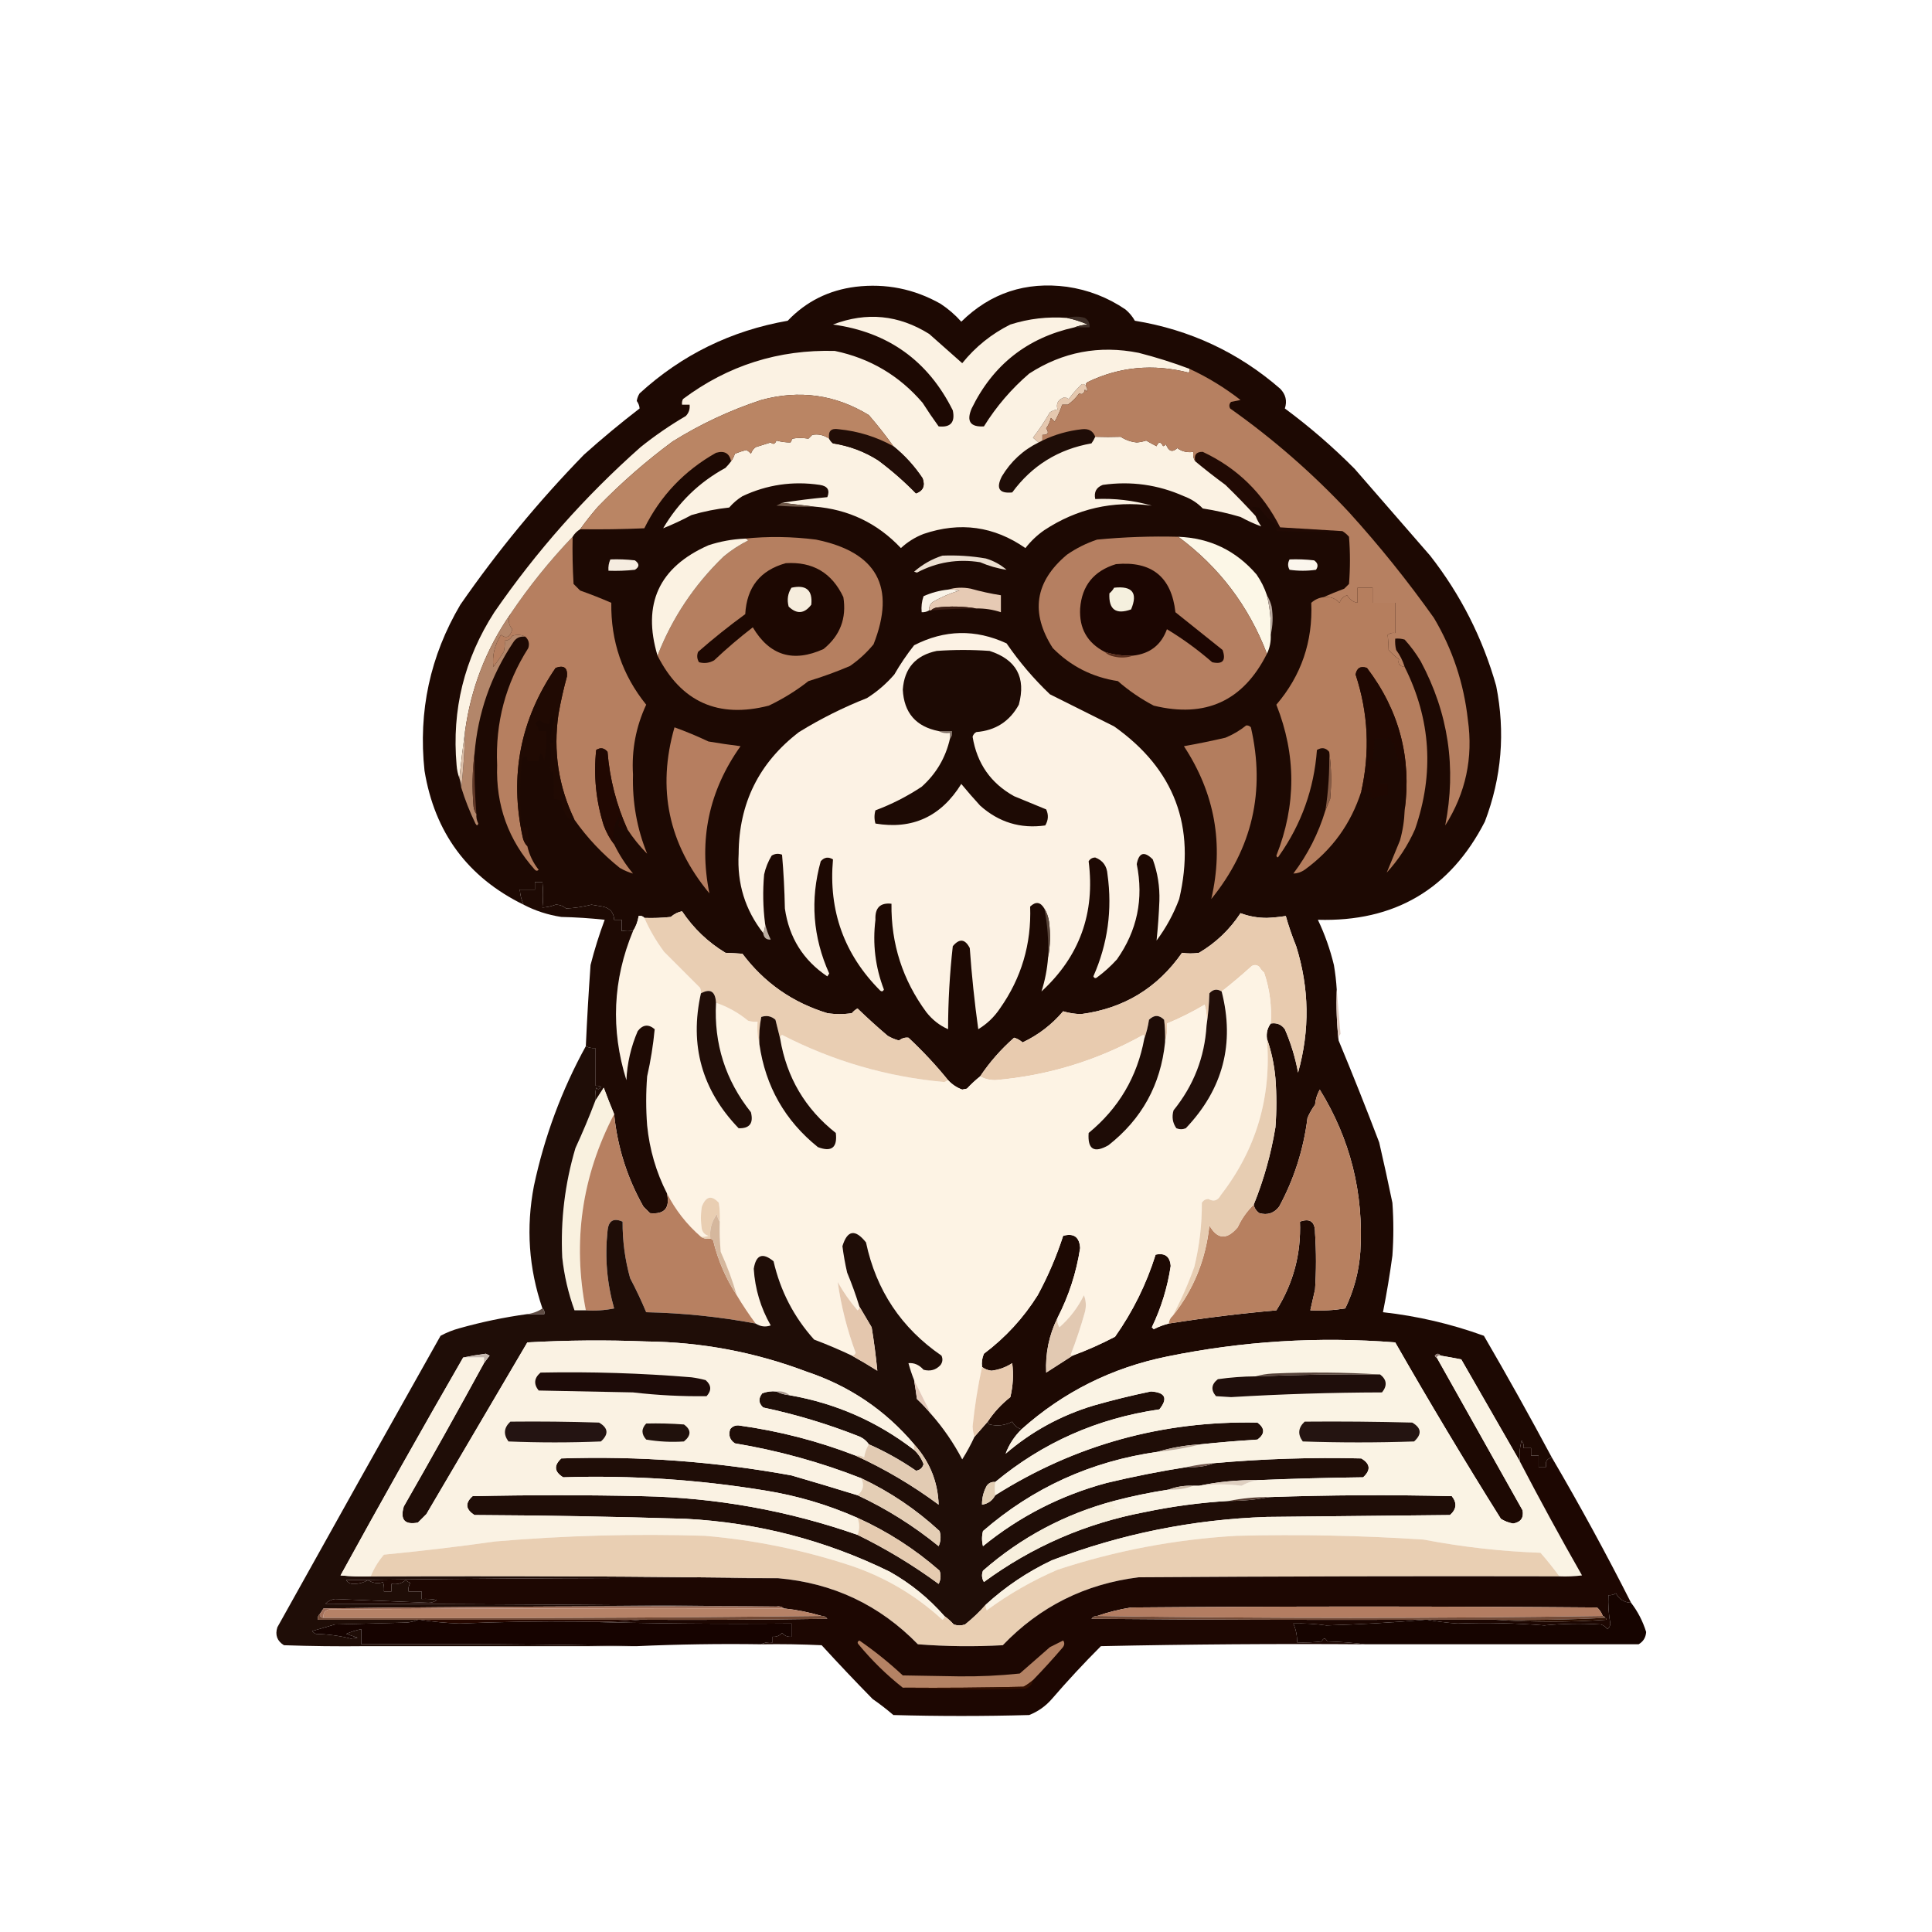 <svg width="1024" height="1024" viewBox="0 0 1024 1024" fill="none" xmlns="http://www.w3.org/2000/svg">
<path fill-rule="evenodd" clip-rule="evenodd" d="M708.5 524.5C708.173 533.682 708.507 542.682 709.5 551.5C716.955 569.406 724.122 587.406 731 605.5C733.465 616.16 735.798 626.826 738 637.5C738.667 646.833 738.667 656.167 738 665.5C736.63 675.623 734.963 685.623 733 695.5C751.308 697.535 769.141 701.702 786.5 708C798.904 729.312 810.904 750.812 822.5 772.5C819.916 773.048 818.916 774.715 819.5 777.5C818.167 777.5 816.833 777.5 815.5 777.5C815.5 775.5 815.5 773.5 815.5 771.5C814.167 771.5 812.833 771.5 811.5 771.5C811.5 770.167 811.5 768.833 811.5 767.5C810.167 767.5 808.833 767.5 807.5 767.5C807.762 766.022 807.429 764.689 806.5 763.5C805.511 767.107 805.177 770.774 805.5 774.5C795.194 756.563 784.86 738.563 774.5 720.5C770.796 719.767 767.129 719.1 763.5 718.5C762.614 717.224 761.614 717.224 760.5 718.5C760.624 719.107 760.957 719.44 761.5 719.5C776.643 746.445 791.809 773.445 807 800.5C807.718 804.459 806.051 806.792 802 807.5C799.679 807.091 797.513 806.257 795.5 805C776.205 774.206 757.538 743.039 739.5 711.5C698.758 708.305 658.424 710.805 618.5 719C589.243 724.962 563.576 737.795 541.5 757.5C539.271 756.945 537.605 755.611 536.5 753.5C532.771 755.508 528.771 756.008 524.5 755C523.944 754.617 523.611 754.117 523.5 753.5C526.799 748.534 530.799 744.201 535.5 740.5C536.926 734.503 537.259 728.503 536.5 722.5C533.119 724.693 529.453 726.027 525.5 726.5C523.545 726.276 521.879 725.609 520.5 724.5C520.192 722.076 520.526 719.743 521.5 717.5C532.941 708.895 542.441 698.561 550 686.5C555.484 676.371 559.984 665.871 563.5 655C569.135 653.464 572.135 655.631 572.5 661.5C570.502 674.492 566.502 686.826 560.5 698.5C556.011 707.638 554.011 717.304 554.5 727.5C559.231 724.476 563.898 721.476 568.5 718.5C576.223 715.649 583.723 712.315 591 708.5C600.448 695.105 607.614 680.605 612.5 665C617.439 663.937 620.106 665.937 620.5 671C618.783 682.379 615.449 693.213 610.5 703.5C610.833 703.833 611.167 704.167 611.5 704.5C614.083 703.191 616.75 702.191 619.5 701.5C638.407 698.514 657.407 696.18 676.5 694.5C685.503 680.158 689.669 664.492 689 647.5C694.404 645.552 697.071 647.552 697 653.5C697.667 663.5 697.667 673.5 697 683.5C696.148 687.189 695.315 690.856 694.5 694.5C700.758 694.81 706.924 694.476 713 693.5C717.579 684.04 720.246 674.04 721 663.5C722.888 632.437 715.722 603.771 699.5 577.5C698.104 579.972 697.27 582.638 697 585.5C695.414 587.67 694.08 590.004 693 592.5C690.916 609.193 685.916 624.86 678 639.5C675.293 643.035 671.793 644.202 667.5 643C665.859 641.871 664.859 640.371 664.5 638.5C669.826 625.341 673.66 611.675 676 597.5C676.667 588.833 676.667 580.167 676 571.5C675.342 564.184 673.842 557.184 671.5 550.5C671.107 547.487 671.774 544.82 673.5 542.5C676.652 541.959 679.152 542.959 681 545.5C684.209 552.913 686.542 560.579 688 568.5C694.302 546.069 693.968 523.736 687 501.5C684.843 496.193 683.01 490.86 681.5 485.5C678.201 486.022 674.867 486.355 671.5 486.5C666.572 486.502 661.906 485.669 657.5 484C651.787 492.713 644.454 499.713 635.5 505C632.428 505.456 629.428 505.456 626.5 505C613.476 523.68 595.643 534.513 573 537.5C569.612 537.414 566.445 536.914 563.5 536C557.487 543.08 550.32 548.58 542 552.5C540.555 551.258 539.055 550.425 537.5 550C530.546 556.112 524.546 562.946 519.5 570.5C517.037 572.461 514.703 574.628 512.5 577C511.667 577.167 510.833 577.333 510 577.5C507.114 576.454 504.614 574.787 502.5 572.5C496.072 564.568 489.072 557.068 481.5 550C479.717 549.768 478.05 550.268 476.5 551.5C474.39 550.946 472.39 550.112 470.5 549C465.017 544.351 459.684 539.518 454.5 534.5C453.354 535.145 452.354 535.978 451.5 537C447.167 537.667 442.833 537.667 438.5 537C420.036 531.357 405.036 520.857 393.5 505.5C390.614 505.29 387.614 505.123 384.5 505C375.212 499.379 367.545 492.046 361.5 483C359.369 483.398 357.369 484.398 355.5 486C350.845 486.499 346.179 486.666 341.5 486.5C340.791 485.596 339.791 485.263 338.5 485.5C338.06 488.38 337.06 491.046 335.5 493.5C333.703 493.065 331.703 493.065 329.5 493.5C329.5 491.5 329.5 489.5 329.5 487.5C328.167 487.5 326.833 487.5 325.5 487.5C325.351 483.678 323.351 481.345 319.5 480.5C317.5 480.167 315.5 479.833 313.5 479.5C308.883 480.66 304.383 481.327 300 481.5C298.426 480.152 296.593 479.486 294.5 479.5C292.177 480.376 289.843 480.876 287.5 481C287.928 476.922 287.928 472.422 287.5 467.5C286.167 467.5 284.833 467.5 283.5 467.5C283.5 468.833 283.5 470.167 283.5 471.5C280.833 471.5 278.167 471.5 275.5 471.5C275.693 474.308 276.36 476.975 277.5 479.5C247.883 464.984 230.383 441.318 225 408.5C221.637 377.017 227.97 347.683 244 320.5C263.568 292.253 285.401 265.753 309.5 241C319.042 232.456 328.875 224.29 339 216.5C338.923 215.17 338.423 213.836 337.5 212.5C337.719 211.062 338.219 209.729 339 208.5C361.317 188.092 387.484 175.259 417.5 170C427.243 159.795 439.243 153.795 453.5 152C469.5 150.098 484.5 153.098 498.5 161C502.621 163.714 506.287 166.881 509.5 170.5C524.985 155.283 543.651 149.116 565.5 152C576.781 153.629 587.114 157.629 596.5 164C598.543 165.708 600.21 167.708 601.5 170C630.671 174.755 656.338 186.755 678.5 206C681.466 209.03 682.3 212.53 681 216.5C694.161 226.241 706.494 236.908 718 248.5C731.333 263.833 744.667 279.167 758 294.5C774.181 315.194 785.847 338.194 793 363.5C797.915 388.123 795.915 412.123 787 435.5C768.594 471.352 739.094 488.685 698.5 487.5C702.159 495.163 704.993 503.163 707 511.5C707.735 515.813 708.235 520.147 708.5 524.5Z" fill="#1D0903"/>
<path fill-rule="evenodd" clip-rule="evenodd" d="M683.5 296.5C687.846 296.334 692.179 296.501 696.5 297C698.527 298.396 698.86 300.062 697.5 302C692.833 302.667 688.167 302.667 683.5 302C682.464 300.224 682.464 298.391 683.5 296.5Z" fill="#FBF6ED"/>
<path fill-rule="evenodd" clip-rule="evenodd" d="M303.5 284.5C303.334 292.84 303.5 301.173 304 309.5C305.167 310.667 306.333 311.833 307.5 313C313.096 314.975 318.596 317.142 324 319.5C323.711 339.878 329.878 357.878 342.5 373.5C337.051 385.187 334.718 397.52 335.5 410.5C335.095 425.211 337.595 439.211 343 452.5C339.001 448.463 335.501 444.129 332.5 439.5C326.649 426.43 323.149 412.764 322 398.5C320.267 396.398 318.267 396.065 316 397.5C314.558 411.136 315.891 424.469 320 437.5C321.381 441.204 323.214 444.537 325.5 447.5C328.216 453.052 331.549 458.219 335.5 463C333.193 462.358 330.859 461.358 328.5 460C319.224 452.562 311.224 444.062 304.5 434.5C295.974 416.821 293.141 398.155 296 378.5C297.192 371.76 298.692 365.093 300.5 358.5C300.902 353.931 298.902 352.431 294.5 354C275.815 381.267 269.982 411.1 277 443.5C277.374 445.491 278.207 447.158 279.5 448.5C280.528 453.059 282.528 457.225 285.5 461C284.833 461.667 284.167 461.667 283.5 461C269.421 445.269 262.754 426.769 263.5 405.5C262.488 383.046 267.988 362.38 280 343.5C280.748 341.16 280.248 339.16 278.5 337.5C276.372 336.371 274.039 336.204 271.5 337C270.692 338.706 269.359 339.539 267.5 339.5C267.662 341.527 267.495 343.527 267 345.5C265.269 348.268 263.436 350.935 261.5 353.5C260.795 347.541 262.128 341.875 265.5 336.5C268.463 338.671 270.463 337.671 271.5 333.5C269.493 331.111 269.16 328.444 270.5 325.5C280.301 310.916 291.301 297.249 303.5 284.5Z" fill="#B67F60"/>
<path fill-rule="evenodd" clip-rule="evenodd" d="M323.5 296.5C327.846 296.334 332.179 296.501 336.5 297C339.003 298.784 339.003 300.451 336.5 302C331.845 302.499 327.179 302.666 322.5 302.5C322.325 300.379 322.659 298.379 323.5 296.5Z" fill="#F5ECE0"/>
<path fill-rule="evenodd" clip-rule="evenodd" d="M624.5 284.5C641.247 285.137 655.08 291.804 666 304.5C668.372 307.91 670.205 311.577 671.5 315.5C673.159 322.378 673.825 329.378 673.5 336.5C673.69 340.032 673.023 343.365 671.5 346.5C661.826 321.176 646.159 300.509 624.5 284.5Z" fill="#FCF7E7"/>
<path fill-rule="evenodd" clip-rule="evenodd" d="M499.5 294.5C507.228 294.189 514.895 294.689 522.5 296C526.615 297.223 530.282 299.223 533.5 302C528.746 301.308 524.079 299.975 519.5 298C507.636 296.104 496.469 297.938 486 303.5C485.5 303.333 485 303.167 484.5 303C488.989 299.094 493.989 296.26 499.5 294.5Z" fill="#ECDFD1"/>
<path fill-rule="evenodd" clip-rule="evenodd" d="M624.5 284.5C646.159 300.509 661.826 321.176 671.5 346.5C658.936 371.534 638.936 380.701 611.5 374C604.646 370.408 598.313 366.075 592.5 361C579.012 358.957 567.512 353.124 558 343.5C545.99 324.768 548.49 308.268 565.5 294C570.448 290.572 575.781 287.906 581.5 286C595.793 284.631 610.126 284.131 624.5 284.5Z" fill="#B57F61"/>
<path fill-rule="evenodd" clip-rule="evenodd" d="M394.5 285.5C407.026 284.199 419.693 284.365 432.5 286C464.806 292.588 474.973 311.088 463 341.5C459.391 345.897 455.224 349.73 450.5 353C443.353 356.05 436.02 358.717 428.5 361C422.003 366.085 415.003 370.418 407.5 374C380.662 380.911 360.995 372.078 348.5 347.5C356.227 327.596 367.894 310.096 383.5 295C387.501 291.666 391.834 288.832 396.5 286.5C396.043 285.702 395.376 285.369 394.5 285.5Z" fill="#B57F60"/>
<path fill-rule="evenodd" clip-rule="evenodd" d="M416.5 298.5C430.76 297.598 440.927 303.598 447 316.5C448.78 327.708 445.28 336.875 436.5 344C420.378 351.304 407.878 347.471 399 332.5C391.888 337.978 385.054 343.811 378.5 350C375.97 351.422 373.303 351.755 370.5 351C369.424 349.274 369.257 347.441 370 345.5C378.045 338.453 386.378 331.787 395 325.5C395.784 311.234 402.951 302.234 416.5 298.5Z" fill="#1D0802"/>
<path fill-rule="evenodd" clip-rule="evenodd" d="M711.5 281.5C699.872 281.897 688.205 281.897 676.5 281.5C676.762 280.022 676.429 278.689 675.5 277.5C672.312 275.146 669.645 272.312 667.5 269C662.818 268.227 662.485 268.893 666.5 271C665.748 271.671 665.414 272.504 665.5 273.5C660.397 267.895 655.064 262.395 649.5 257C643.937 252.915 638.604 248.748 633.5 244.5C632.755 241.07 634.089 239.403 637.5 239.5C655.71 248.042 669.377 261.376 678.5 279.5C689.659 280.167 700.659 280.833 711.5 281.5Z" fill="#210A04"/>
<path fill-rule="evenodd" clip-rule="evenodd" d="M580.5 231.5C579.972 232.721 579.305 233.887 578.5 235C560.957 238.097 546.957 246.764 536.5 261C529.608 261.692 527.775 258.859 531 252.5C535.785 244.545 542.285 238.545 550.5 234.5C551.167 234.167 551.833 233.833 552.5 233.5C559.114 230.297 566.114 228.297 573.5 227.5C577.012 227.081 579.346 228.414 580.5 231.5Z" fill="#1F0D07"/>
<path fill-rule="evenodd" clip-rule="evenodd" d="M575.5 204.5C576.303 205.423 576.47 206.423 576 207.5C575.667 207.167 575.333 206.833 575 206.5C574.558 208.679 573.558 209.345 572 208.5C570.361 210.806 568.361 212.806 566 214.5C565 214.5 564 214.5 563 214.5C561.941 217.618 560.608 220.618 559 223.5C558.333 222.833 557.667 222.167 557 221.5C556.546 223.536 555.713 225.37 554.5 227C556.153 229.411 555.487 230.578 552.5 230.5C552.5 231.5 552.5 232.5 552.5 233.5C551.833 233.833 551.167 234.167 550.5 234.5C549.571 233.685 548.571 232.852 547.5 232C550.789 227.734 553.789 223.234 556.5 218.5C557.729 217.719 559.062 217.219 560.5 217C559.576 213.705 560.91 211.539 564.5 210.5C565.167 210.833 565.833 211.167 566.5 211.5C568.263 208.98 570.263 206.647 572.5 204.5C573.527 203.209 574.527 203.209 575.5 204.5Z" fill="#E5C8AF"/>
<path fill-rule="evenodd" clip-rule="evenodd" d="M565.5 168.5C569.172 169.241 572.839 170.407 576.5 172C573.964 172.186 571.631 172.686 569.5 173.5C544.436 179.061 526.27 193.394 515 216.5C512.108 223.263 514.275 226.43 521.5 226C528.061 215.439 536.061 206.105 545.5 198C563.26 186.516 582.593 182.849 603.5 187C612.741 189.36 621.741 192.193 630.5 195.5C630.631 196.239 630.464 196.906 630 197.5C611.185 192.705 593.352 194.371 576.5 202.5C575.702 202.957 575.369 203.624 575.5 204.5C574.527 203.209 573.527 203.209 572.5 204.5C570.263 206.647 568.263 208.98 566.5 211.5C565.833 211.167 565.167 210.833 564.5 210.5C560.91 211.539 559.576 213.705 560.5 217C559.062 217.219 557.729 217.719 556.5 218.5C553.789 223.234 550.789 227.734 547.5 232C548.571 232.852 549.571 233.685 550.5 234.5C542.285 238.545 535.785 244.545 531 252.5C527.775 258.859 529.608 261.692 536.5 261C546.957 246.764 560.957 238.097 578.5 235C579.305 233.887 579.972 232.721 580.5 231.5C584.956 231.652 589.456 231.652 594 231.5C596.508 233.174 599.342 234.174 602.5 234.5C604.098 234.39 605.765 234.057 607.5 233.5C609.362 234.59 611.195 235.59 613 236.5C614.017 233.972 615.184 233.972 616.5 236.5C617.086 236.291 617.586 235.957 618 235.5C619.395 239.269 621.395 239.936 624 237.5C626.456 239.321 629.289 239.988 632.5 239.5C632.216 241.415 632.549 243.081 633.5 244.5C638.604 248.748 643.937 252.915 649.5 257C655.064 262.395 660.397 267.895 665.5 273.5C666.242 275.426 667.242 277.259 668.5 279C664.858 277.686 661.191 276.019 657.5 274C650.933 272.053 644.266 270.553 637.5 269.5C634.715 266.6 631.382 264.434 627.5 263C613.777 256.883 599.444 254.883 584.5 257C581.059 258.318 579.725 260.818 580.5 264.5C590.698 264.033 600.698 265.2 610.5 268C589.83 265.252 570.83 269.585 553.5 281C549.66 283.674 546.327 286.841 543.5 290.5C526.859 278.92 508.859 276.42 489.5 283C484.995 284.749 480.995 287.249 477.5 290.5C465.036 277.269 449.702 269.935 431.5 268.5C425.833 267.833 420.167 267.167 414.5 266.5C422.444 265.236 430.444 264.236 438.5 263.5C439.982 259.785 438.649 257.619 434.5 257C420.172 254.878 406.505 256.878 393.5 263C390.872 264.626 388.539 266.626 386.5 269C379.722 269.719 373.056 271.052 366.5 273C361.507 275.667 356.507 278 351.5 280C359.575 266.258 370.575 255.591 384.5 248C385.636 246.855 386.636 245.688 387.5 244.5C388.339 243.359 389.006 242.026 389.5 240.5C391.465 239.708 393.465 239.041 395.5 238.5C396.478 238.977 397.311 239.643 398 240.5C398.465 239.069 399.299 237.903 400.5 237C403.172 236.166 405.839 235.332 408.5 234.5C409.803 235.718 410.803 235.385 411.5 233.5C414.068 234.19 416.568 234.523 419 234.5C419.333 233.833 419.667 233.167 420 232.5C422.522 232.023 425.355 232.023 428.5 232.5C429.167 231.833 429.833 231.167 430.5 230.5C433.654 229.9 436.654 230.566 439.5 232.5C439.953 233.458 440.619 234.292 441.5 235C450.154 236.33 458.154 239.33 465.5 244C472.689 249.363 479.355 255.196 485.5 261.5C489.254 260.148 490.421 257.482 489 253.5C484.677 247.013 479.51 241.346 473.5 236.5C469.432 230.83 465.099 225.33 460.5 220C442.763 209.169 423.763 206.502 403.5 212C386.931 217.452 371.265 224.785 356.5 234C342.445 244.382 329.279 255.882 317 268.5C313.619 272.375 310.453 276.375 307.5 280.5C305.806 281.527 304.473 282.861 303.5 284.5C291.301 297.249 280.301 310.916 270.5 325.5C257.622 344.111 249.622 364.778 246.5 387.5C245.358 395.819 244.358 404.152 243.5 412.5C242.686 410.369 242.186 408.036 242 405.5C239.406 376.209 246.073 349.209 262 324.5C284.229 292.258 310.063 263.091 339.5 237C347.088 230.914 355.088 225.414 363.5 220.5C365.086 218.827 365.753 216.827 365.5 214.5C364.167 214.5 362.833 214.5 361.5 214.5C361.351 213.448 361.517 212.448 362 211.5C385.813 193.688 412.647 185.188 442.5 186C461.135 189.9 476.635 199.066 489 213.5C491.71 217.753 494.543 221.92 497.5 226C503.829 226.668 506.329 223.834 505 217.5C491.872 191.18 470.705 176.013 441.5 172C459.315 165.211 476.315 166.878 492.5 177C498.345 182.18 504.178 187.346 510 192.5C517.035 183.793 525.535 176.96 535.5 172C545.246 168.898 555.246 167.731 565.5 168.5Z" fill="#FBF2E3"/>
<path fill-rule="evenodd" clip-rule="evenodd" d="M414.5 266.5C420.167 267.167 425.833 267.833 431.5 268.5C424.825 268.666 418.158 268.5 411.5 268C412.527 267.487 413.527 266.987 414.5 266.5Z" fill="#725B4C"/>
<path fill-rule="evenodd" clip-rule="evenodd" d="M473.5 236.5C479.51 241.346 484.677 247.013 489 253.5C490.421 257.482 489.254 260.148 485.5 261.5C479.355 255.196 472.689 249.363 465.5 244C458.154 239.33 450.154 236.33 441.5 235C440.619 234.292 439.953 233.458 439.5 232.5C438.824 228.51 440.49 226.843 444.5 227.5C454.849 228.519 464.515 231.519 473.5 236.5Z" fill="#210D07"/>
<path fill-rule="evenodd" clip-rule="evenodd" d="M473.5 236.5C464.515 231.519 454.849 228.519 444.5 227.5C440.49 226.843 438.824 228.51 439.5 232.5C436.654 230.566 433.654 229.9 430.5 230.5C429.833 231.167 429.167 231.833 428.5 232.5C425.355 232.023 422.522 232.023 420 232.5C419.667 233.167 419.333 233.833 419 234.5C416.568 234.523 414.068 234.19 411.5 233.5C410.803 235.385 409.803 235.718 408.5 234.5C405.839 235.332 403.172 236.166 400.5 237C399.299 237.903 398.465 239.069 398 240.5C397.311 239.643 396.478 238.977 395.5 238.5C393.465 239.041 391.465 239.708 389.5 240.5C389.006 242.026 388.339 243.359 387.5 244.5C386.615 240.216 383.949 238.716 379.5 240C362.676 249.488 350.01 262.821 341.5 280C330.172 280.5 318.838 280.667 307.5 280.5C310.453 276.375 313.619 272.375 317 268.5C329.279 255.882 342.445 244.382 356.5 234C371.265 224.785 386.931 217.452 403.5 212C423.763 206.502 442.763 209.169 460.5 220C465.099 225.33 469.432 230.83 473.5 236.5Z" fill="#BA8564"/>
<path fill-rule="evenodd" clip-rule="evenodd" d="M630.5 195.5C640.139 199.985 649.139 205.485 657.5 212C655.833 212.333 654.167 212.667 652.5 213C651.483 214.049 651.316 215.216 652 216.5C674.776 232.596 695.776 250.93 715 271.5C731.139 289.3 746.139 307.966 760 327.5C769.857 344.094 775.857 362.094 778 381.5C780.859 401.691 776.859 420.358 766 437.5C772.013 406.907 767.679 377.907 753 350.5C750.552 346.385 747.719 342.552 744.5 339C742.866 338.506 741.199 338.34 739.5 338.5C739.338 340.527 739.505 342.527 740 344.5C742.038 347.243 743.538 350.243 744.5 353.5C741.737 353.06 740.737 351.727 741.5 349.5C739.491 347.99 737.658 346.323 736 344.5C735.944 341.733 735.778 339.067 735.5 336.5C736.689 335.571 738.022 335.238 739.5 335.5C739.5 330.167 739.5 324.833 739.5 319.5C735.5 319.5 731.5 319.5 727.5 319.5C727.5 316.833 727.5 314.167 727.5 311.5C724.833 311.5 722.167 311.5 719.5 311.5C719.5 314.167 719.5 316.833 719.5 319.5C717.084 319.039 715.25 317.706 714 315.5C712.013 316.154 710.68 317.487 710 319.5C707.748 317.073 704.914 316.073 701.5 316.5C705.026 314.928 708.693 313.428 712.5 312C713.333 311.167 714.167 310.333 715 309.5C715.667 301.167 715.667 292.833 715 284.5C713.961 283.29 712.794 282.29 711.5 281.5C700.659 280.833 689.659 280.167 678.5 279.5C669.377 261.376 655.71 248.042 637.5 239.5C634.089 239.403 632.755 241.07 633.5 244.5C632.549 243.081 632.216 241.415 632.5 239.5C629.289 239.988 626.456 239.321 624 237.5C621.395 239.936 619.395 239.269 618 235.5C617.586 235.957 617.086 236.291 616.5 236.5C615.184 233.972 614.017 233.972 613 236.5C611.195 235.59 609.362 234.59 607.5 233.5C605.765 234.057 604.098 234.39 602.5 234.5C599.342 234.174 596.508 233.174 594 231.5C589.456 231.652 584.956 231.652 580.5 231.5C579.346 228.414 577.012 227.081 573.5 227.5C566.114 228.297 559.114 230.297 552.5 233.5C552.5 232.5 552.5 231.5 552.5 230.5C555.487 230.578 556.153 229.411 554.5 227C555.713 225.37 556.546 223.536 557 221.5C557.667 222.167 558.333 222.833 559 223.5C560.608 220.618 561.941 217.618 563 214.5C564 214.5 565 214.5 566 214.5C568.361 212.806 570.361 210.806 572 208.5C573.558 209.345 574.558 208.679 575 206.5C575.333 206.833 575.667 207.167 576 207.5C576.47 206.423 576.303 205.423 575.5 204.5C575.369 203.624 575.702 202.957 576.5 202.5C593.352 194.371 611.185 192.705 630 197.5C630.464 196.906 630.631 196.239 630.5 195.5Z" fill="#B68061"/>
<path fill-rule="evenodd" clip-rule="evenodd" d="M569.5 173.5C571.631 172.686 573.964 172.186 576.5 172C572.839 170.407 569.172 169.241 565.5 168.5C569.056 167.615 572.223 167.615 575 168.5C576.883 169.653 577.716 171.319 577.5 173.5C574.833 173.5 572.167 173.5 569.5 173.5Z" fill="#3E2E27"/>
<path fill-rule="evenodd" clip-rule="evenodd" d="M600.5 347.5C595.346 347.706 590.346 347.039 585.5 345.5C576.259 340.692 571.926 333.025 572.5 322.5C573.404 310.416 579.737 302.583 591.5 299C610.426 297.271 620.926 305.771 623 324.5C631.333 331.167 639.667 337.833 648 344.5C649.913 350.094 648.08 352.261 642.5 351C634.888 344.387 626.888 338.554 618.5 333.5C615.479 341.841 609.479 346.507 600.5 347.5Z" fill="#1C0602"/>
<path fill-rule="evenodd" clip-rule="evenodd" d="M394.5 285.5C395.376 285.369 396.043 285.702 396.5 286.5C391.834 288.832 387.501 291.666 383.5 295C367.894 310.096 356.227 327.596 348.5 347.5C340.292 320.082 349.292 300.582 375.5 289C381.678 286.97 388.012 285.804 394.5 285.5Z" fill="#FBF2E2"/>
<path fill-rule="evenodd" clip-rule="evenodd" d="M419.5 311.5C427.272 309.781 430.772 312.781 430 320.5C426.352 325.331 422.352 325.665 418 321.5C417.037 317.851 417.537 314.518 419.5 311.5Z" fill="#F6EDDD"/>
<path fill-rule="evenodd" clip-rule="evenodd" d="M590.5 311.5C600.191 310.428 603.191 314.261 599.5 323C591.398 325.895 587.565 323.062 588 314.5C589.045 313.627 589.878 312.627 590.5 311.5Z" fill="#F5F0DE"/>
<path fill-rule="evenodd" clip-rule="evenodd" d="M502.5 312.5C504.527 312.338 506.527 312.505 508.5 313C503.638 314.428 498.971 316.428 494.5 319C492.963 320.11 492.297 321.61 492.5 323.5C491.292 324.234 489.959 324.567 488.5 324.5C488.223 321.552 488.556 318.719 489.5 316C493.649 314.137 497.982 312.97 502.5 312.5Z" fill="#F9F3E8"/>
<path fill-rule="evenodd" clip-rule="evenodd" d="M671.5 315.5C672.6 317.277 673.434 319.277 674 321.5C674.816 326.684 674.65 331.684 673.5 336.5C673.825 329.378 673.159 322.378 671.5 315.5Z" fill="#BAAAA0"/>
<path fill-rule="evenodd" clip-rule="evenodd" d="M502.5 312.5C506.311 311.355 510.311 311.188 514.5 312C519.779 313.487 525.112 314.653 530.5 315.5C530.5 318.5 530.5 321.5 530.5 324.5C526.296 323.09 521.963 322.423 517.5 322.5C510.679 321.345 503.679 321.179 496.5 322C495.263 322.232 494.263 322.732 493.5 323.5C493.167 323.5 492.833 323.5 492.5 323.5C492.297 321.61 492.963 320.11 494.5 319C498.971 316.428 503.638 314.428 508.5 313C506.527 312.505 504.527 312.338 502.5 312.5Z" fill="#E6CAB4"/>
<path fill-rule="evenodd" clip-rule="evenodd" d="M517.5 322.5C509.483 322.501 501.483 322.834 493.5 323.5C494.263 322.732 495.263 322.232 496.5 322C503.679 321.179 510.679 321.345 517.5 322.5Z" fill="#3B1E15"/>
<path fill-rule="evenodd" clip-rule="evenodd" d="M744.5 353.5C758.4 381.268 760.233 409.934 750 439.5C746.244 448.02 741.244 455.687 735 462.5C737.301 456.958 739.634 451.291 742 445.5C743.478 440.257 744.312 434.924 744.5 429.5C748.238 401.621 741.571 376.454 724.5 354C721.143 352.859 719.143 354.025 718.5 357.5C725.21 377.863 726.21 398.53 721.5 419.5C716.025 436.623 706.025 450.456 691.5 461C689.598 462.301 687.598 462.968 685.5 463C693.16 452.859 698.827 441.692 702.5 429.5C703.322 427.611 704.155 425.611 705 423.5C705.823 414.99 705.657 406.656 704.5 398.5C702.718 396.313 700.552 395.98 698 397.5C696.482 418.057 689.815 436.724 678 453.5C677.346 454.696 676.846 454.696 676.5 453.5C687.059 426.786 687.059 400.119 676.5 373.5C689.697 358.066 695.863 340.066 695 319.5C696.843 317.829 699.009 316.829 701.5 316.5C704.914 316.073 707.748 317.073 710 319.5C710.68 317.487 712.013 316.154 714 315.5C715.25 317.706 717.084 319.039 719.5 319.5C719.5 316.833 719.5 314.167 719.5 311.5C722.167 311.5 724.833 311.5 727.5 311.5C727.5 314.167 727.5 316.833 727.5 319.5C731.5 319.5 735.5 319.5 739.5 319.5C739.5 324.833 739.5 330.167 739.5 335.5C738.022 335.238 736.689 335.571 735.5 336.5C735.778 339.067 735.944 341.733 736 344.5C737.658 346.323 739.491 347.99 741.5 349.5C740.737 351.727 741.737 353.06 744.5 353.5Z" fill="#B57E5E"/>
<path fill-rule="evenodd" clip-rule="evenodd" d="M585.5 345.5C590.346 347.039 595.346 347.706 600.5 347.5C597.36 348.641 594.027 348.808 590.5 348C588.509 347.626 586.842 346.793 585.5 345.5Z" fill="#582E1E"/>
<path fill-rule="evenodd" clip-rule="evenodd" d="M304.5 434.5C303.603 433.402 302.77 433.402 302 434.5C299.361 431.719 297.861 428.386 297.5 424.5C296.264 423.754 294.93 423.421 293.5 423.5C293.666 418.489 293.499 413.489 293 408.5C292.667 408.833 292.333 409.167 292 409.5C291.833 408.5 291.667 407.5 291.5 406.5C292.159 401.825 292.159 397.658 291.5 394C294.167 393.333 294.167 392.667 291.5 392C292.238 388.384 292.904 384.718 293.5 381C293.167 380.5 292.833 380 292.5 379.5C291.571 380.689 291.238 382.022 291.5 383.5C289.234 383.859 287.401 383.192 286 381.5C285.075 382.047 284.242 382.713 283.5 383.5C284.853 384.524 285.52 385.857 285.5 387.5C286.833 387.5 288.167 387.5 289.5 387.5C289.828 392.875 289.495 398.208 288.5 403.5C286.942 398.306 285.942 398.306 285.5 403.5C283.5 403.5 281.5 403.5 279.5 403.5C279.557 399.867 278.557 399.7 276.5 403C275.468 414.594 275.468 426.427 276.5 438.5C277.552 438.351 278.552 438.517 279.5 439C280.208 442.102 280.208 445.269 279.5 448.5C278.207 447.158 277.374 445.491 277 443.5C269.982 411.1 275.815 381.267 294.5 354C298.902 352.431 300.902 353.931 300.5 358.5C298.692 365.093 297.192 371.76 296 378.5C293.141 398.155 295.974 416.821 304.5 434.5Z" fill="#200A03"/>
<path fill-rule="evenodd" clip-rule="evenodd" d="M555.5 507.5C556.653 501.347 556.82 495.014 556 488.5C555.61 485.896 554.776 483.562 553.5 481.5C551.437 478.027 548.937 477.694 546 480.5C546.703 500.382 541.37 518.382 530 534.5C526.977 539.023 523.144 542.69 518.5 545.5C516.517 531.223 515.017 516.89 514 502.5C511.523 497.632 508.523 497.299 505 501.5C503.36 516.123 502.527 530.79 502.5 545.5C498.019 543.541 494.185 540.541 491 536.5C478.407 519.389 472.241 500.222 472.5 479C466.526 478.339 463.693 481.172 464 487.5C462.418 500.251 463.918 512.585 468.5 524.5C467.998 525.521 467.332 525.688 466.5 525C447.409 505.859 439.076 482.693 441.5 455.5C439.031 453.993 436.865 454.327 435 456.5C429.327 476.858 430.827 496.691 439.5 516C439.167 516.5 438.833 517 438.5 517.5C425.703 508.925 418.203 496.925 416 481.5C415.82 471.923 415.32 462.423 414.5 453C412.559 452.257 410.726 452.424 409 453.5C407.107 456.618 405.774 459.951 405 463.5C404.225 472.215 404.392 480.881 405.5 489.5C405.634 491.292 405.301 492.958 404.5 494.5C394.933 482.262 390.6 468.262 391.5 452.5C391.638 425.724 402.305 404.224 423.5 388C434.942 380.946 446.942 374.946 459.5 370C464.923 366.581 469.756 362.415 474 357.5C477.129 352.074 480.629 346.907 484.5 342C500.674 333.712 517.007 333.379 533.5 341C540.239 350.824 547.905 359.824 556.5 368C567.833 373.667 579.167 379.333 590.5 385C622.496 407.642 633.996 438.142 625 476.5C622.031 484.442 618.031 491.775 613 498.5C613.725 491.565 614.225 484.565 614.5 477.5C614.737 469.922 613.57 462.589 611 455.5C606.495 451 603.662 451.833 602.5 458C606.24 476.42 602.74 493.254 592 508.5C588.799 512.036 585.299 515.203 581.5 518C580.668 518.688 580.002 518.521 579.5 517.5C587.114 500.28 589.614 482.28 587 463.5C586.702 459.027 584.535 456.027 580.5 454.5C578.971 454.529 577.804 455.196 577 456.5C580.513 483.974 572.179 506.974 552 525.5C553.861 519.718 555.027 513.718 555.5 507.5Z" fill="#FCF2E4"/>
<path fill-rule="evenodd" clip-rule="evenodd" d="M744.5 429.5C744.979 425.566 744.312 421.899 742.5 418.5C743.606 414.223 743.772 409.89 743 405.5C740.442 401.945 739.109 397.945 739 393.5C738.667 393.833 738.333 394.167 738 394.5C736.474 389.373 735.474 389.373 735 394.5C734.517 393.552 734.351 392.552 734.5 391.5C732.5 391.5 730.5 391.5 728.5 391.5C728.354 395.519 728.021 399.519 727.5 403.5C728.833 403.5 730.167 403.5 731.5 403.5C731.5 407.5 731.5 411.5 731.5 415.5C732.833 415.5 734.167 415.5 735.5 415.5C735.5 417.5 735.5 419.5 735.5 421.5C732.639 421.342 729.972 422.008 727.5 423.5C725.109 422.809 725.109 421.809 727.5 420.5C725.604 419.534 723.604 419.201 721.5 419.5C726.21 398.53 725.21 377.863 718.5 357.5C719.143 354.025 721.143 352.859 724.5 354C741.571 376.454 748.238 401.621 744.5 429.5Z" fill="#1F0802"/>
<path fill-rule="evenodd" clip-rule="evenodd" d="M270.5 325.5C269.16 328.444 269.493 331.111 271.5 333.5C270.463 337.671 268.463 338.671 265.5 336.5C262.128 341.875 260.795 347.541 261.5 353.5C263.436 350.935 265.269 348.268 267 345.5C267.495 343.527 267.662 341.527 267.5 339.5C269.359 339.539 270.692 338.706 271.5 337C274.039 336.204 276.372 336.371 278.5 337.5C275.675 337.081 273.509 338.081 272 340.5C260.106 358.348 253.272 378.014 251.5 399.5C250.342 408.657 250.176 417.991 251 427.5C251.21 429.058 251.71 430.391 252.5 431.5C252.357 433.262 252.691 434.929 253.5 436.5C253.154 437.696 252.654 437.696 252 436.5C248.999 430.325 246.499 423.991 244.5 417.5C245.603 407.681 246.269 397.681 246.5 387.5C249.622 364.778 257.622 344.111 270.5 325.5Z" fill="#B3866A"/>
<path fill-rule="evenodd" clip-rule="evenodd" d="M497.5 387.5C499.833 387.5 502.167 387.5 504.5 387.5C504.768 389.099 504.434 390.432 503.5 391.5C503.5 390.5 503.5 389.5 503.5 388.5C501.265 388.795 499.265 388.461 497.5 387.5Z" fill="#806F66"/>
<path fill-rule="evenodd" clip-rule="evenodd" d="M357.5 385.5C363.563 387.694 369.563 390.194 375.5 393C381.139 393.96 386.806 394.793 392.5 395.5C375.736 419.077 370.236 445.077 376 473.5C354.3 447.376 348.134 418.043 357.5 385.5Z" fill="#B67E60"/>
<path fill-rule="evenodd" clip-rule="evenodd" d="M503.5 391.5C504.434 390.432 504.768 389.099 504.5 387.5C502.167 387.5 499.833 387.5 497.5 387.5C485.446 385.112 479.112 377.779 478.5 365.5C479.319 354.178 485.319 347.345 496.5 345C505.833 344.333 515.167 344.333 524.5 345C538.714 349.596 543.881 359.096 540 373.5C535.137 382.352 527.637 387.186 517.5 388C516.484 388.519 515.818 389.353 515.5 390.5C517.811 404.66 525.145 415.16 537.5 422C543.133 424.325 548.799 426.658 554.5 429C555.83 431.877 555.664 434.711 554 437.5C540.912 439.351 529.412 435.851 519.5 427C516.039 423.22 512.705 419.386 509.5 415.5C498.796 432.776 483.63 439.776 464 436.5C463.333 434.167 463.333 431.833 464 429.5C472.619 426.273 480.786 422.107 488.5 417C496.204 410.093 501.204 401.593 503.5 391.5Z" fill="#1D0A04"/>
<path fill-rule="evenodd" clip-rule="evenodd" d="M332.5 439.5C330.657 440.043 328.99 439.376 327.5 437.5C328.485 435.902 328.651 434.235 328 432.5C325.207 437.259 324.373 442.259 325.5 447.5C323.214 444.537 321.381 441.204 320 437.5C315.891 424.469 314.558 411.136 316 397.5C318.267 396.065 320.267 396.398 322 398.5C323.149 412.764 326.649 426.43 332.5 439.5Z" fill="#210802"/>
<path fill-rule="evenodd" clip-rule="evenodd" d="M246.5 387.5C246.269 397.681 245.603 407.681 244.5 417.5C244.371 415.784 244.038 414.117 243.5 412.5C244.358 404.152 245.358 395.819 246.5 387.5Z" fill="#DCC0AA"/>
<path fill-rule="evenodd" clip-rule="evenodd" d="M704.5 398.5C705.657 406.656 705.823 414.99 705 423.5C704.155 425.611 703.322 427.611 702.5 429.5C704.075 419.235 704.742 408.902 704.5 398.5Z" fill="#865B45"/>
<path fill-rule="evenodd" clip-rule="evenodd" d="M660.5 384.5C661.496 384.414 662.329 384.748 663 385.5C670.765 419.354 663.765 449.688 642 476.5C648.731 447.461 643.898 420.461 627.5 395.5C634.869 394.193 642.202 392.693 649.5 391C653.56 389.311 657.227 387.144 660.5 384.5Z" fill="#B37D5E"/>
<path fill-rule="evenodd" clip-rule="evenodd" d="M251.5 399.5C251.321 410.19 251.655 420.857 252.5 431.5C251.71 430.391 251.21 429.058 251 427.5C250.176 417.991 250.342 408.657 251.5 399.5Z" fill="#613827"/>
<path fill-rule="evenodd" clip-rule="evenodd" d="M673.5 542.5C674.118 533.26 672.951 524.26 670 515.5C668.978 514.646 668.145 513.646 667.5 512.5C666.277 511.386 664.944 511.219 663.5 512C658.294 516.711 652.961 521.211 647.5 525.5C645.064 523.983 642.898 524.316 641 526.5C640.827 532.348 640.327 538.015 639.5 543.5C639.823 539.774 639.489 536.107 638.5 532.5C632.018 536.343 625.351 539.677 618.5 542.5C618.813 546.042 618.479 549.375 617.5 552.5C617.666 548.486 617.499 544.486 617 540.5C614.333 537.833 611.667 537.833 609 540.5C608.465 544.038 607.632 547.372 606.5 550.5C606.631 549.761 606.464 549.094 606 548.5C581.58 562.122 555.414 570.122 527.5 572.5C524.41 572.478 521.743 571.812 519.5 570.5C524.546 562.946 530.546 556.112 537.5 550C539.055 550.425 540.555 551.258 542 552.5C550.32 548.58 557.487 543.08 563.5 536C566.445 536.914 569.612 537.414 573 537.5C595.643 534.513 613.476 523.68 626.5 505C629.428 505.456 632.428 505.456 635.5 505C644.454 499.713 651.787 492.713 657.5 484C661.906 485.669 666.572 486.502 671.5 486.5C674.867 486.355 678.201 486.022 681.5 485.5C683.01 490.86 684.843 496.193 687 501.5C693.968 523.736 694.302 546.069 688 568.5C686.542 560.579 684.209 552.913 681 545.5C679.152 542.959 676.652 541.959 673.5 542.5Z" fill="#E8CBAF"/>
<path fill-rule="evenodd" clip-rule="evenodd" d="M341.5 486.5C344.263 492.803 347.763 498.803 352 504.5C358.414 510.914 364.748 517.248 371 523.5C371.483 524.448 371.649 525.448 371.5 526.5C365.354 553.949 372.021 577.782 391.5 598C397.313 598.171 399.48 595.338 398 589.5C384.522 572.565 378.356 553.231 379.5 531.5C385.758 533.629 391.425 536.795 396.5 541C398.134 541.494 399.801 541.66 401.5 541.5C401.183 545.702 401.517 549.702 402.5 553.5C405.734 575.813 416.068 593.979 433.5 608C440.757 610.746 443.923 608.246 443 600.5C426.763 587.704 416.93 571.038 413.5 550.5C413.369 549.624 413.702 548.957 414.5 548.5C441.493 562.417 470.16 570.75 500.5 573.5C501.183 573.137 501.85 572.804 502.5 572.5C504.614 574.787 507.114 576.454 510 577.5C510.833 577.333 511.667 577.167 512.5 577C514.703 574.628 517.037 572.461 519.5 570.5C521.743 571.812 524.41 572.478 527.5 572.5C555.414 570.122 581.58 562.122 606 548.5C606.464 549.094 606.631 549.761 606.5 550.5C602.747 570.753 592.913 587.42 577 600.5C576.373 609.198 579.873 611.365 587.5 607C605.189 593.127 615.189 574.96 617.5 552.5C618.479 549.375 618.813 546.042 618.5 542.5C625.351 539.677 632.018 536.343 638.5 532.5C639.489 536.107 639.823 539.774 639.5 543.5C638.497 560.336 632.664 575.336 622 588.5C620.996 591.993 621.496 595.159 623.5 598C625.167 598.667 626.833 598.667 628.5 598C648.23 577.243 654.563 553.076 647.5 525.5C652.961 521.211 658.294 516.711 663.5 512C664.944 511.219 666.277 511.386 667.5 512.5C668.145 513.646 668.978 514.646 670 515.5C672.951 524.26 674.118 533.26 673.5 542.5C671.774 544.82 671.107 547.487 671.5 550.5C674 581.534 665.833 609.201 647 633.5C645.43 636.379 643.263 637.045 640.5 635.5C638.971 635.529 637.804 636.196 637 637.5C637.065 649.01 635.732 660.344 633 671.5C629.764 680.525 625.931 689.192 621.5 697.5C620.326 698.514 619.66 699.847 619.5 701.5C616.75 702.191 614.083 703.191 611.5 704.5C611.167 704.167 610.833 703.833 610.5 703.5C615.449 693.213 618.783 682.379 620.5 671C620.106 665.937 617.439 663.937 612.5 665C607.614 680.605 600.448 695.105 591 708.5C583.723 712.315 576.223 715.649 568.5 718.5C568.062 718.565 567.728 718.399 567.5 718C570.377 710.6 572.877 703.1 575 695.5C575.821 692.446 575.655 689.446 574.5 686.5C571.285 693.045 566.952 698.711 561.5 703.5C560.548 701.955 560.215 700.288 560.5 698.5C566.502 686.826 570.502 674.492 572.5 661.5C572.135 655.631 569.135 653.464 563.5 655C559.984 665.871 555.484 676.371 550 686.5C542.441 698.561 532.941 708.895 521.5 717.5C520.526 719.743 520.192 722.076 520.5 724.5C518.241 734.89 516.574 745.39 515.5 756C515.581 757.924 515.914 759.757 516.5 761.5C514.612 765.606 512.446 769.606 510 773.5C505.418 764.772 499.918 756.772 493.5 749.5C490.492 743.456 487.492 737.456 484.5 731.5C483.365 728.662 482.365 725.662 481.5 722.5C484.516 722.229 487.182 723.396 489.5 726C493.066 726.957 496.066 726.124 498.5 723.5C499.631 721.926 499.798 720.259 499 718.5C477.709 703.863 464.376 683.863 459 658.5C453.264 651.284 449.097 651.95 446.5 660.5C447.101 665.211 447.935 669.878 449 674.5C451.466 680.424 453.632 686.424 455.5 692.5C455.631 693.376 455.298 694.043 454.5 694.5C450.511 689.86 447.011 684.86 444 679.5C445.822 692.288 448.989 704.788 453.5 717C453.164 718.03 452.497 718.53 451.5 718.5C444.97 715.403 438.304 712.57 431.5 710C420.788 698.079 413.622 684.245 410 668.5C404.189 663.697 400.689 665.031 399.5 672.5C400.183 683.198 403.183 693.198 408.5 702.5C405.732 703.478 403.066 703.145 400.5 701.5C396.919 696.672 393.585 691.672 390.5 686.5C388.279 678.702 385.445 671.036 382 663.5C381.501 658.177 381.334 652.844 381.5 647.5C381.665 644.15 381.498 640.817 381 637.5C377.155 633.325 374.155 633.992 372 639.5C371.333 643.5 371.333 647.5 372 651.5C372.5 653.333 373.667 654.5 375.5 655C374.207 655.49 372.873 655.657 371.5 655.5C363.973 648.98 357.973 641.313 353.5 632.5C347.782 621.297 344.282 609.297 343 596.5C342.333 587.833 342.333 579.167 343 570.5C344.885 562.193 346.218 553.859 347 545.5C343.706 542.689 340.706 543.022 338 546.5C334.429 554.784 332.429 563.45 332 572.5C323.625 545.705 324.792 519.372 335.5 493.5C337.06 491.046 338.06 488.38 338.5 485.5C339.791 485.263 340.791 485.596 341.5 486.5Z" fill="#FDF3E4"/>
<path fill-rule="evenodd" clip-rule="evenodd" d="M502.5 572.5C501.85 572.804 501.183 573.137 500.5 573.5C470.16 570.75 441.493 562.417 414.5 548.5C413.702 548.957 413.369 549.624 413.5 550.5C412.718 547.286 411.885 543.952 411 540.5C408.847 538.556 406.347 538.056 403.5 539C402.531 543.737 402.197 548.57 402.5 553.5C401.517 549.702 401.183 545.702 401.5 541.5C399.801 541.66 398.134 541.494 396.5 541C391.425 536.795 385.758 533.629 379.5 531.5C379.158 525.437 376.492 523.77 371.5 526.5C371.649 525.448 371.483 524.448 371 523.5C364.748 517.248 358.414 510.914 352 504.5C347.763 498.803 344.263 492.803 341.5 486.5C346.179 486.666 350.845 486.499 355.5 486C357.369 484.398 359.369 483.398 361.5 483C367.545 492.046 375.212 499.379 384.5 505C387.614 505.123 390.614 505.29 393.5 505.5C405.036 520.857 420.036 531.357 438.5 537C442.833 537.667 447.167 537.667 451.5 537C452.354 535.978 453.354 535.145 454.5 534.5C459.684 539.518 465.017 544.351 470.5 549C472.39 550.112 474.39 550.946 476.5 551.5C478.05 550.268 479.717 549.768 481.5 550C489.072 557.068 496.072 564.568 502.5 572.5Z" fill="#E9CEB3"/>
<path fill-rule="evenodd" clip-rule="evenodd" d="M405.5 489.5C406.132 492.362 407.132 495.196 408.5 498C406.159 498.168 404.826 497.001 404.5 494.5C405.301 492.958 405.634 491.292 405.5 489.5Z" fill="#BDAEA3"/>
<path fill-rule="evenodd" clip-rule="evenodd" d="M553.5 481.5C554.776 483.562 555.61 485.896 556 488.5C556.82 495.014 556.653 501.347 555.5 507.5C555.865 498.732 555.199 490.065 553.5 481.5Z" fill="#5A463B"/>
<path fill-rule="evenodd" clip-rule="evenodd" d="M335.5 493.5C324.792 519.372 323.625 545.705 332 572.5C332.429 563.45 334.429 554.784 338 546.5C340.706 543.022 343.706 542.689 347 545.5C346.218 553.859 344.885 562.193 343 570.5C342.333 579.167 342.333 587.833 343 596.5C344.282 609.297 347.782 621.297 353.5 632.5C355.219 640.272 352.219 643.772 344.5 643C343.333 641.833 342.167 640.667 341 639.5C332.378 624.182 327.211 607.849 325.5 590.5C323.572 585.886 321.739 581.219 320 576.5C318.476 578.898 316.976 581.231 315.5 583.5C315.337 581.143 315.503 578.81 316 576.5C316.914 577.654 317.747 577.487 318.5 576C317.552 575.517 316.552 575.351 315.5 575.5C315.5 568.833 315.5 562.167 315.5 555.5C313.708 555.634 312.042 555.301 310.5 554.5C311.146 540.183 311.979 525.85 313 511.5C315.056 503.413 317.556 495.413 320.5 487.5C312.855 486.669 305.188 486.169 297.5 486C290.371 484.901 283.705 482.734 277.5 479.5C276.36 476.975 275.693 474.308 275.5 471.5C278.167 471.5 280.833 471.5 283.5 471.5C283.5 470.167 283.5 468.833 283.5 467.5C284.833 467.5 286.167 467.5 287.5 467.5C287.928 472.422 287.928 476.922 287.5 481C289.843 480.876 292.177 480.376 294.5 479.5C296.593 479.486 298.426 480.152 300 481.5C304.383 481.327 308.883 480.66 313.5 479.5C315.5 479.833 317.5 480.167 319.5 480.5C323.351 481.345 325.351 483.678 325.5 487.5C326.833 487.5 328.167 487.5 329.5 487.5C329.5 489.5 329.5 491.5 329.5 493.5C331.703 493.065 333.703 493.065 335.5 493.5Z" fill="#1E0A04"/>
<path fill-rule="evenodd" clip-rule="evenodd" d="M647.5 525.5C654.563 553.076 648.23 577.243 628.5 598C626.833 598.667 625.167 598.667 623.5 598C621.496 595.159 620.996 591.993 622 588.5C632.664 575.336 638.497 560.336 639.5 543.5C640.327 538.015 640.827 532.348 641 526.5C642.898 524.316 645.064 523.983 647.5 525.5Z" fill="#210E09"/>
<path fill-rule="evenodd" clip-rule="evenodd" d="M413.5 550.5C416.93 571.038 426.763 587.704 443 600.5C443.923 608.246 440.757 610.746 433.5 608C416.068 593.979 405.734 575.813 402.5 553.5C402.197 548.57 402.531 543.737 403.5 539C406.347 538.056 408.847 538.556 411 540.5C411.885 543.952 412.718 547.286 413.5 550.5Z" fill="#1F0C06"/>
<path fill-rule="evenodd" clip-rule="evenodd" d="M708.5 524.5C709.181 532.235 709.848 540.068 710.5 548C709.663 549.011 709.33 550.178 709.5 551.5C708.507 542.682 708.173 533.682 708.5 524.5Z" fill="#DDC6BB"/>
<path fill-rule="evenodd" clip-rule="evenodd" d="M379.5 531.5C378.356 553.231 384.522 572.565 398 589.5C399.48 595.338 397.313 598.171 391.5 598C372.021 577.782 365.354 553.949 371.5 526.5C376.492 523.77 379.158 525.437 379.5 531.5Z" fill="#210E08"/>
<path fill-rule="evenodd" clip-rule="evenodd" d="M617.5 552.5C615.189 574.96 605.189 593.127 587.5 607C579.873 611.365 576.373 609.198 577 600.5C592.913 587.42 602.747 570.753 606.5 550.5C607.632 547.372 608.465 544.038 609 540.5C611.667 537.833 614.333 537.833 617 540.5C617.499 544.486 617.666 548.486 617.5 552.5Z" fill="#1E0C06"/>
<path fill-rule="evenodd" clip-rule="evenodd" d="M619.5 701.5C619.66 699.847 620.326 698.514 621.5 697.5C632.612 683.578 639.112 667.578 641 649.5C645.24 656.958 650.24 657.291 656 650.5C658.118 645.906 660.952 641.906 664.5 638.5C664.859 640.371 665.859 641.871 667.5 643C671.793 644.202 675.293 643.035 678 639.5C685.916 624.86 690.916 609.193 693 592.5C694.08 590.004 695.414 587.67 697 585.5C697.27 582.638 698.104 579.972 699.5 577.5C715.722 603.771 722.888 632.437 721 663.5C720.246 674.04 717.579 684.04 713 693.5C706.924 694.476 700.758 694.81 694.5 694.5C695.315 690.856 696.148 687.189 697 683.5C697.667 673.5 697.667 663.5 697 653.5C697.071 647.552 694.404 645.552 689 647.5C689.669 664.492 685.503 680.158 676.5 694.5C657.407 696.18 638.407 698.514 619.5 701.5Z" fill="#B78060"/>
<path fill-rule="evenodd" clip-rule="evenodd" d="M671.5 550.5C673.842 557.184 675.342 564.184 676 571.5C676.667 580.167 676.667 588.833 676 597.5C673.66 611.675 669.826 625.341 664.5 638.5C660.952 641.906 658.118 645.906 656 650.5C650.24 657.291 645.24 656.958 641 649.5C639.112 667.578 632.612 683.578 621.5 697.5C625.931 689.192 629.764 680.525 633 671.5C635.732 660.344 637.065 649.01 637 637.5C637.804 636.196 638.971 635.529 640.5 635.5C643.263 637.045 645.43 636.379 647 633.5C665.833 609.201 674 581.534 671.5 550.5Z" fill="#E7CDB2"/>
<path fill-rule="evenodd" clip-rule="evenodd" d="M325.5 590.5C308.395 623.327 303.395 657.993 310.5 694.5C308.5 694.5 306.5 694.5 304.5 694.5C301.213 685.463 299.047 676.13 298 666.5C297.049 646.771 299.383 627.437 305 608.5C308.791 600.294 312.291 591.96 315.5 583.5C316.976 581.231 318.476 578.898 320 576.5C321.739 581.219 323.572 585.886 325.5 590.5Z" fill="#F9F1DF"/>
<path fill-rule="evenodd" clip-rule="evenodd" d="M325.5 590.5C327.211 607.849 332.378 624.182 341 639.5C342.167 640.667 343.333 641.833 344.5 643C352.219 643.772 355.219 640.272 353.5 632.5C357.973 641.313 363.973 648.98 371.5 655.5C372.919 656.451 374.585 656.784 376.5 656.5C377.117 656.611 377.617 656.944 378 657.5C380.54 667.979 384.706 677.646 390.5 686.5C393.585 691.672 396.919 696.672 400.5 701.5C381.346 697.907 362.013 695.907 342.5 695.5C339.957 689.412 337.124 683.412 334 677.5C331.262 667.691 329.928 657.691 330 647.5C325.127 645.348 322.46 647.015 322 652.5C320.52 666.439 321.687 680.106 325.5 693.5C320.544 694.494 315.544 694.827 310.5 694.5C303.395 657.993 308.395 623.327 325.5 590.5Z" fill="#B78061"/>
<path fill-rule="evenodd" clip-rule="evenodd" d="M381.5 647.5C380.71 646.391 380.21 645.058 380 643.5C377.138 647.343 375.971 651.676 376.5 656.5C374.585 656.784 372.919 656.451 371.5 655.5C372.873 655.657 374.207 655.49 375.5 655C373.667 654.5 372.5 653.333 372 651.5C371.333 647.5 371.333 643.5 372 639.5C374.155 633.992 377.155 633.325 381 637.5C381.498 640.817 381.665 644.15 381.5 647.5Z" fill="#E9CEB2"/>
<path fill-rule="evenodd" clip-rule="evenodd" d="M381.5 647.5C381.334 652.844 381.501 658.177 382 663.5C385.445 671.036 388.279 678.702 390.5 686.5C384.706 677.646 380.54 667.979 378 657.5C377.617 656.944 377.117 656.611 376.5 656.5C375.971 651.676 377.138 647.343 380 643.5C380.21 645.058 380.71 646.391 381.5 647.5Z" fill="#D5B79D"/>
<path fill-rule="evenodd" clip-rule="evenodd" d="M310.5 554.5C312.042 555.301 313.708 555.634 315.5 555.5C315.5 562.167 315.5 568.833 315.5 575.5C316.552 575.351 317.552 575.517 318.5 576C317.747 577.487 316.914 577.654 316 576.5C315.503 578.81 315.337 581.143 315.5 583.5C312.291 591.96 308.791 600.294 305 608.5C299.383 627.437 297.049 646.771 298 666.5C299.047 676.13 301.213 685.463 304.5 694.5C306.5 694.5 308.5 694.5 310.5 694.5C315.544 694.827 320.544 694.494 325.5 693.5C321.687 680.106 320.52 666.439 322 652.5C322.46 647.015 325.127 645.348 330 647.5C329.928 657.691 331.262 667.691 334 677.5C337.124 683.412 339.957 689.412 342.5 695.5C362.013 695.907 381.346 697.907 400.5 701.5C403.066 703.145 405.732 703.478 408.5 702.5C403.183 693.198 400.183 683.198 399.5 672.5C400.689 665.031 404.189 663.697 410 668.5C413.622 684.245 420.788 698.079 431.5 710C438.304 712.57 444.97 715.403 451.5 718.5C456.019 721.014 460.519 723.681 465 726.5C464.256 718.884 463.256 711.217 462 703.5C459.807 699.77 457.64 696.103 455.5 692.5C453.632 686.424 451.466 680.424 449 674.5C447.935 669.878 447.101 665.211 446.5 660.5C449.097 651.95 453.264 651.284 459 658.5C464.376 683.863 477.709 703.863 499 718.5C499.798 720.259 499.631 721.926 498.5 723.5C496.066 726.124 493.066 726.957 489.5 726C487.182 723.396 484.516 722.229 481.5 722.5C482.365 725.662 483.365 728.662 484.5 731.5C485.045 734.813 485.545 738.146 486 741.5C488.733 744.062 491.233 746.729 493.5 749.5C499.918 756.772 505.418 764.772 510 773.5C512.446 769.606 514.612 765.606 516.5 761.5C518.833 758.833 521.167 756.167 523.5 753.5C523.611 754.117 523.944 754.617 524.5 755C528.771 756.008 532.771 755.508 536.5 753.5C537.605 755.611 539.271 756.945 541.5 757.5C537.612 761.312 534.778 765.645 533 770.5C546.664 758.749 562.164 750.249 579.5 745C589.58 742.118 599.747 739.618 610 737.5C617.662 737.984 619.162 741.151 614.5 747C581.707 751.74 552.707 764.573 527.5 785.5C525.61 785.297 524.11 785.963 523 787.5C521.273 790.618 520.439 793.951 520.5 797.5C523.643 797.031 525.977 795.364 527.5 792.5C569.812 765.794 616.145 752.96 666.5 754C670.5 757 670.5 760 666.5 763C656.474 763.624 646.474 764.457 636.5 765.5C628.55 765.946 620.883 767.279 613.5 769.5C578.35 774.5 547.517 788.5 521 811.5C520.333 814.167 520.333 816.833 521 819.5C540.415 803.709 562.248 792.542 586.5 786C600.745 782.584 615.078 779.751 629.5 777.5C634.453 777.877 639.119 777.211 643.5 775.5C669.439 773.185 695.439 772.351 721.5 773C726.329 775.837 726.663 779.171 722.5 783C703.814 783.232 685.147 783.732 666.5 784.5C655.912 784.371 645.579 785.371 635.5 787.5C634.5 787.5 633.5 787.5 632.5 787.5C627.9 787.28 623.567 787.946 619.5 789.5C609.732 790.987 600.065 792.987 590.5 795.5C564.365 802.481 541.199 814.814 521 832.5C520.192 834.579 520.359 836.579 521.5 838.5C547.024 819.768 575.357 807.435 606.5 801.5C621.333 798.381 636.333 796.381 651.5 795.5C658.711 795.542 665.711 794.875 672.5 793.5C704.81 792.362 737.144 792.196 769.5 793C772.343 796.619 772.01 799.952 768.5 803C736.167 803.333 703.833 803.667 671.5 804C632.143 805.331 594.143 812.997 557.5 827C544.565 833.129 532.898 840.963 522.5 850.5C519.169 854.303 515.502 857.803 511.5 861C509.5 861.667 507.5 861.667 505.5 861C503.963 859.293 502.296 857.793 500.5 856.5C492.181 847.015 482.514 839.182 471.5 833C437.489 816.336 401.489 807.002 363.5 805C326.177 803.849 288.844 803.182 251.5 803C246.735 799.982 246.402 796.649 250.5 793C280.5 792.333 310.5 792.333 340.5 793C379.686 793.803 417.686 800.637 454.5 813.5C469.601 820.884 483.934 829.551 497.5 839.5C498.647 837.235 498.814 834.902 498 832.5C484.916 821.037 470.416 811.704 454.5 804.5C438.835 797.558 422.502 792.724 405.5 790C370.079 784.192 334.413 781.859 298.5 783C293.767 780.078 293.434 776.745 297.5 773C338.516 771.649 379.183 774.649 419.5 782C431.214 785.405 442.881 788.905 454.5 792.5C469.915 799.711 484.249 808.711 497.5 819.5C498.652 816.894 498.818 814.227 498 811.5C485.606 800.052 471.773 790.718 456.5 783.5C434.933 775.022 412.6 768.855 389.5 765C386.797 763.18 385.964 760.68 387 757.5C388.126 756.056 389.626 755.39 391.5 755.5C412.857 758.434 433.524 763.768 453.5 771.5C468.995 778.588 483.662 787.255 497.5 797.5C497.084 785.323 492.751 774.656 484.5 765.5C469.215 747.418 450.215 734.584 427.5 727C400.132 716.66 371.798 711.327 342.5 711C321.492 710.167 300.492 710.334 279.5 711.5C261.667 741.833 243.833 772.167 226 802.5C224.5 804 223 805.5 221.5 807C214.495 808.324 211.995 805.49 214 798.5C228.446 773.269 242.613 747.936 256.5 722.5C257.479 721.235 258.479 719.901 259.5 718.5C258.833 718.167 258.167 717.833 257.5 717.5C253.339 718.04 249.339 718.707 245.5 719.5C223.479 757.698 201.813 796.198 180.5 835C185.823 835.499 191.156 835.666 196.5 835.5C268.669 835.167 340.669 835.501 412.5 836.5C336.164 836.167 259.83 836.5 183.5 837.5C184.527 839.024 186.027 839.691 188 839.5C190.501 839.416 192.834 838.75 195 837.5C197.993 839.218 200.66 839.552 203 838.5C203.494 840.134 203.66 841.801 203.5 843.5C204.833 843.5 206.167 843.5 207.5 843.5C207.5 842.167 207.5 840.833 207.5 839.5C210.394 839.958 212.894 839.291 215 837.5C215.75 838.126 216.584 838.626 217.5 839C216.62 840.356 216.286 841.856 216.5 843.5C218.833 843.5 221.167 843.5 223.5 843.5C223.5 844.833 223.5 846.167 223.5 847.5C226.187 847.336 228.854 847.503 231.5 848C230.228 849.046 228.728 849.546 227 849.5C210.491 848.856 193.991 848.189 177.5 847.5C175.559 847.804 173.893 848.637 172.5 850C252.334 850.167 332.001 850.667 411.5 851.5C331.497 851.167 251.497 851.5 171.5 852.5C170.807 853.518 170.141 854.518 169.5 855.5C168.596 856.209 168.263 857.209 168.5 858.5C186.167 858.5 203.833 858.5 221.5 858.5C219.708 859.309 217.708 859.809 215.5 860C202.833 860.333 190.167 860.667 177.5 861C173.494 862.168 169.494 863.335 165.5 864.5C166.025 865.192 166.692 865.692 167.5 866C173.765 866.158 179.932 866.991 186 868.5C187.167 868.333 188.333 868.167 189.5 868C187.5 867.333 185.5 866.667 183.5 866C186.102 864.86 188.769 864.027 191.5 863.5C191.5 866.167 191.5 868.833 191.5 871.5C240.336 871.168 289.003 871.501 337.5 872.5C289.5 872.5 241.5 872.5 193.5 872.5C179.163 872.667 164.829 872.5 150.5 872C146.874 869.749 145.707 866.582 147 862.5C175.707 810.919 204.54 759.419 233.5 708C236.674 706.275 240.007 704.942 243.5 704C255.34 700.665 267.34 698.165 279.5 696.5C282.5 696.5 285.5 696.5 288.5 696.5C288.737 695.209 288.404 694.209 287.5 693.5C280.236 672.285 278.736 650.618 283 628.5C288.565 602.393 297.732 577.726 310.5 554.5Z" fill="#1F0D07"/>
<path fill-rule="evenodd" clip-rule="evenodd" d="M287.5 693.5C288.404 694.209 288.737 695.209 288.5 696.5C285.5 696.5 282.5 696.5 279.5 696.5C282.477 696.098 285.143 695.098 287.5 693.5Z" fill="#5F4C44"/>
<path fill-rule="evenodd" clip-rule="evenodd" d="M568.5 718.5C563.898 721.476 559.231 724.476 554.5 727.5C554.011 717.304 556.011 707.638 560.5 698.5C560.215 700.288 560.548 701.955 561.5 703.5C566.952 698.711 571.285 693.045 574.5 686.5C575.655 689.446 575.821 692.446 575 695.5C572.877 703.1 570.377 710.6 567.5 718C567.728 718.399 568.062 718.565 568.5 718.5Z" fill="#E2C9B2"/>
<path fill-rule="evenodd" clip-rule="evenodd" d="M455.5 692.5C457.64 696.103 459.807 699.77 462 703.5C463.256 711.217 464.256 718.884 465 726.5C460.519 723.681 456.019 721.014 451.5 718.5C452.497 718.53 453.164 718.03 453.5 717C448.989 704.788 445.822 692.288 444 679.5C447.011 684.86 450.511 689.86 454.5 694.5C455.298 694.043 455.631 693.376 455.5 692.5Z" fill="#E4C7AE"/>
<path fill-rule="evenodd" clip-rule="evenodd" d="M763.5 718.5C762.508 718.328 761.842 718.662 761.5 719.5C760.957 719.44 760.624 719.107 760.5 718.5C761.614 717.224 762.614 717.224 763.5 718.5Z" fill="#8C766F"/>
<path fill-rule="evenodd" clip-rule="evenodd" d="M256.5 722.5C256.5 721.5 256.5 720.5 256.5 719.5C252.833 719.5 249.167 719.5 245.5 719.5C249.339 718.707 253.339 718.04 257.5 717.5C258.167 717.833 258.833 718.167 259.5 718.5C258.479 719.901 257.479 721.235 256.5 722.5Z" fill="#C5B8AF"/>
<path fill-rule="evenodd" clip-rule="evenodd" d="M523.5 753.5C521.167 756.167 518.833 758.833 516.5 761.5C515.914 759.757 515.581 757.924 515.5 756C516.574 745.39 518.241 734.89 520.5 724.5C521.879 725.609 523.545 726.276 525.5 726.5C529.453 726.027 533.119 724.693 536.5 722.5C537.259 728.503 536.926 734.503 535.5 740.5C530.799 744.201 526.799 748.534 523.5 753.5Z" fill="#E8CBB0"/>
<path fill-rule="evenodd" clip-rule="evenodd" d="M411.5 737.5C413.599 738.612 415.933 739.279 418.5 739.5C442.946 743.754 464.946 753.421 484.5 768.5C486.744 770.584 488.411 773.084 489.5 776C488.942 778.058 487.609 779.225 485.5 779.5C477.634 774.065 469.301 769.399 460.5 765.5C459.014 763.381 457.014 761.881 454.5 761C438.242 754.616 421.575 749.616 404.5 746C402.016 743.716 401.849 741.216 404 738.5C406.381 737.565 408.881 737.232 411.5 737.5Z" fill="#1E0E08"/>
<path fill-rule="evenodd" clip-rule="evenodd" d="M484.5 731.5C487.492 737.456 490.492 743.456 493.5 749.5C491.233 746.729 488.733 744.062 486 741.5C485.545 738.146 485.045 734.813 484.5 731.5Z" fill="#E3C9B9"/>
<path fill-rule="evenodd" clip-rule="evenodd" d="M484.5 765.5C484.5 766.5 484.5 767.5 484.5 768.5C464.946 753.421 442.946 743.754 418.5 739.5C416.562 737.837 414.228 737.171 411.5 737.5C408.881 737.232 406.381 737.565 404 738.5C401.849 741.216 402.016 743.716 404.5 746C421.575 749.616 438.242 754.616 454.5 761C457.014 761.881 459.014 763.381 460.5 765.5C459.213 767.637 458.379 769.97 458 772.5C456.644 771.62 455.144 771.286 453.5 771.5C433.524 763.768 412.857 758.434 391.5 755.5C389.626 755.39 388.126 756.056 387 757.5C385.964 760.68 386.797 763.18 389.5 765C412.6 768.855 434.933 775.022 456.5 783.5C458.183 787.095 457.517 790.095 454.5 792.5C442.881 788.905 431.214 785.405 419.5 782C379.183 774.649 338.516 771.649 297.5 773C293.434 776.745 293.767 780.078 298.5 783C334.413 781.859 370.079 784.192 405.5 790C422.502 792.724 438.835 797.558 454.5 804.5C455.681 807.638 455.681 810.638 454.5 813.5C417.686 800.637 379.686 793.803 340.5 793C310.5 792.333 280.5 792.333 250.5 793C246.402 796.649 246.735 799.982 251.5 803C288.844 803.182 326.177 803.849 363.5 805C401.489 807.002 437.489 816.336 471.5 833C482.514 839.182 492.181 847.015 500.5 856.5C500.631 857.376 500.298 858.043 499.5 858.5C485.499 845.665 469.499 836.165 451.5 830C426.048 821.575 400.048 816.242 373.5 814C336.44 812.842 299.44 813.842 262.5 817C242.859 819.775 223.192 822.108 203.5 824C200.514 827.478 198.181 831.311 196.5 835.5C191.156 835.666 185.823 835.499 180.5 835C201.813 796.198 223.479 757.698 245.5 719.5C249.167 719.5 252.833 719.5 256.5 719.5C256.5 720.5 256.5 721.5 256.5 722.5C242.613 747.936 228.446 773.269 214 798.5C211.995 805.49 214.495 808.324 221.5 807C223 805.5 224.5 804 226 802.5C243.833 772.167 261.667 741.833 279.5 711.5C300.492 710.334 321.492 710.167 342.5 711C371.798 711.327 400.132 716.66 427.5 727C450.215 734.584 469.215 747.418 484.5 765.5Z" fill="#FAF2E3"/>
<path fill-rule="evenodd" clip-rule="evenodd" d="M411.5 737.5C414.228 737.171 416.562 737.837 418.5 739.5C415.933 739.279 413.599 738.612 411.5 737.5Z" fill="#AC9C91"/>
<path fill-rule="evenodd" clip-rule="evenodd" d="M286.5 727.5C313.215 726.971 339.882 727.804 366.5 730C369.036 730.339 371.536 730.839 374 731.5C377.063 734.152 377.229 736.985 374.5 740C361.471 740.176 348.471 739.509 335.5 738C318.833 737.667 302.167 737.333 285.5 737C282.753 733.553 283.087 730.386 286.5 727.5Z" fill="#1D0B08"/>
<path fill-rule="evenodd" clip-rule="evenodd" d="M342.5 754.5C349.175 754.334 355.842 754.5 362.5 755C366.424 757.818 366.424 760.818 362.5 764C355.808 764.453 349.141 764.119 342.5 763C339.885 760.093 339.885 757.26 342.5 754.5Z" fill="#20110C"/>
<path fill-rule="evenodd" clip-rule="evenodd" d="M270.5 753.5C286.17 753.333 301.837 753.5 317.5 754C322.395 756.823 322.729 760.157 318.5 764C302.167 764.667 285.833 764.667 269.5 764C266.711 760.225 267.045 756.725 270.5 753.5Z" fill="#241412"/>
<path fill-rule="evenodd" clip-rule="evenodd" d="M761.5 719.5C761.842 718.662 762.508 718.328 763.5 718.5C767.129 719.1 770.796 719.767 774.5 720.5C784.86 738.563 795.194 756.563 805.5 774.5C816.092 794.848 827.092 815.015 838.5 835C834.514 835.499 830.514 835.666 826.5 835.5C823.38 831.208 820.047 827.041 816.5 823C795.658 822.261 774.991 819.927 754.5 816C721.529 813.846 688.529 813.179 655.5 814C623.016 815.85 591.349 821.85 560.5 832C547.173 837.746 534.673 844.913 523 853.5C522.517 852.552 522.351 851.552 522.5 850.5C532.898 840.963 544.565 833.129 557.5 827C594.143 812.997 632.143 805.331 671.5 804C703.833 803.667 736.167 803.333 768.5 803C772.01 799.952 772.343 796.619 769.5 793C737.144 792.196 704.81 792.362 672.5 793.5C665.289 793.458 658.289 794.125 651.5 795.5C636.333 796.381 621.333 798.381 606.5 801.5C603.622 800.415 600.789 800.415 598 801.5C595.18 800.605 592.346 799.771 589.5 799C592.167 798.333 592.167 797.667 589.5 797C590.056 796.617 590.389 796.117 590.5 795.5C600.065 792.987 609.732 790.987 619.5 789.5C624.1 789.72 628.433 789.054 632.5 787.5C633.5 787.5 634.5 787.5 635.5 787.5C643.065 786.515 650.565 786.515 658 787.5C660.714 786.004 663.547 785.004 666.5 784.5C685.147 783.732 703.814 783.232 722.5 783C726.663 779.171 726.329 775.837 721.5 773C695.439 772.351 669.439 773.185 643.5 775.5C638.647 775.813 633.98 776.479 629.5 777.5C615.078 779.751 600.745 782.584 586.5 786C562.248 792.542 540.415 803.709 521 819.5C520.333 816.833 520.333 814.167 521 811.5C547.517 788.5 578.35 774.5 613.5 769.5C621.411 768.741 629.078 767.408 636.5 765.5C646.474 764.457 656.474 763.624 666.5 763C670.5 760 670.5 757 666.5 754C616.145 752.96 569.812 765.794 527.5 792.5C527.177 790.351 527.177 788.017 527.5 785.5C552.707 764.573 581.707 751.74 614.5 747C619.162 741.151 617.662 737.984 610 737.5C599.747 739.618 589.58 742.118 579.5 745C562.164 750.249 546.664 758.749 533 770.5C534.778 765.645 537.612 761.312 541.5 757.5C563.576 737.795 589.243 724.962 618.5 719C658.424 710.805 698.758 708.305 739.5 711.5C757.538 743.039 776.205 774.206 795.5 805C797.513 806.257 799.679 807.091 802 807.5C806.051 806.792 807.718 804.459 807 800.5C791.809 773.445 776.643 746.445 761.5 719.5Z" fill="#FAF3E4"/>
<path fill-rule="evenodd" clip-rule="evenodd" d="M691.5 753.5C710.503 753.333 729.503 753.5 748.5 754C753.395 756.823 753.729 760.157 749.5 764C729.833 764.667 710.167 764.667 690.5 764C687.711 760.225 688.045 756.725 691.5 753.5Z" fill="#241411"/>
<path fill-rule="evenodd" clip-rule="evenodd" d="M731.5 728.5C735.04 731.255 735.373 734.421 732.5 738C705.804 738.071 679.138 738.904 652.5 740.5C649.833 740.333 647.167 740.167 644.5 740C641.689 736.706 642.022 733.706 645.5 731C652.136 730.048 658.803 729.548 665.5 729.5C687.487 728.619 709.487 728.286 731.5 728.5Z" fill="#1F0E0B"/>
<path fill-rule="evenodd" clip-rule="evenodd" d="M731.5 728.5C709.487 728.286 687.487 728.619 665.5 729.5C668.305 728.681 671.305 728.181 674.5 728C693.671 727.171 712.671 727.338 731.5 728.5Z" fill="#56423A"/>
<path fill-rule="evenodd" clip-rule="evenodd" d="M636.5 765.5C629.078 767.408 621.411 768.741 613.5 769.5C620.883 767.279 628.55 765.946 636.5 765.5Z" fill="#BAA899"/>
<path fill-rule="evenodd" clip-rule="evenodd" d="M643.5 775.5C639.119 777.211 634.453 777.877 629.5 777.5C633.98 776.479 638.647 775.813 643.5 775.5Z" fill="#72574D"/>
<path fill-rule="evenodd" clip-rule="evenodd" d="M460.5 765.5C469.301 769.399 477.634 774.065 485.5 779.5C487.609 779.225 488.942 778.058 489.5 776C488.411 773.084 486.744 770.584 484.5 768.5C484.5 767.5 484.5 766.5 484.5 765.5C492.751 774.656 497.084 785.323 497.5 797.5C483.662 787.255 468.995 778.588 453.5 771.5C455.144 771.286 456.644 771.62 458 772.5C458.379 769.97 459.213 767.637 460.5 765.5Z" fill="#E2CBB3"/>
<path fill-rule="evenodd" clip-rule="evenodd" d="M666.5 784.5C663.547 785.004 660.714 786.004 658 787.5C650.565 786.515 643.065 786.515 635.5 787.5C645.579 785.371 655.912 784.371 666.5 784.5Z" fill="#DECFC0"/>
<path fill-rule="evenodd" clip-rule="evenodd" d="M632.5 787.5C628.433 789.054 624.1 789.72 619.5 789.5C623.567 787.946 627.9 787.28 632.5 787.5Z" fill="#C9B7A5"/>
<path fill-rule="evenodd" clip-rule="evenodd" d="M527.5 785.5C527.177 788.017 527.177 790.351 527.5 792.5C525.977 795.364 523.643 797.031 520.5 797.5C520.439 793.951 521.273 790.618 523 787.5C524.11 785.963 525.61 785.297 527.5 785.5Z" fill="#E2CEB4"/>
<path fill-rule="evenodd" clip-rule="evenodd" d="M672.5 793.5C665.711 794.875 658.711 795.542 651.5 795.5C658.289 794.125 665.289 793.458 672.5 793.5Z" fill="#573D31"/>
<path fill-rule="evenodd" clip-rule="evenodd" d="M590.5 795.5C590.389 796.117 590.056 796.617 589.5 797C592.167 797.667 592.167 798.333 589.5 799C592.346 799.771 595.18 800.605 598 801.5C600.789 800.415 603.622 800.415 606.5 801.5C575.357 807.435 547.024 819.768 521.5 838.5C520.359 836.579 520.192 834.579 521 832.5C541.199 814.814 564.365 802.481 590.5 795.5Z" fill="#F7EFDD"/>
<path fill-rule="evenodd" clip-rule="evenodd" d="M456.5 783.5C471.773 790.718 485.606 800.052 498 811.5C498.818 814.227 498.652 816.894 497.5 819.5C484.249 808.711 469.915 799.711 454.5 792.5C457.517 790.095 458.183 787.095 456.5 783.5Z" fill="#E4CEB5"/>
<path fill-rule="evenodd" clip-rule="evenodd" d="M454.5 804.5C470.416 811.704 484.916 821.037 498 832.5C498.814 834.902 498.647 837.235 497.5 839.5C483.934 829.551 469.601 820.884 454.5 813.5C455.681 810.638 455.681 807.638 454.5 804.5Z" fill="#E5CBB0"/>
<path fill-rule="evenodd" clip-rule="evenodd" d="M500.5 856.5C502.296 857.793 503.963 859.293 505.5 861C507.5 861.667 509.5 861.667 511.5 861C515.502 857.803 519.169 854.303 522.5 850.5C522.351 851.552 522.517 852.552 523 853.5C534.673 844.913 547.173 837.746 560.5 832C591.349 821.85 623.016 815.85 655.5 814C688.529 813.179 721.529 813.846 754.5 816C774.991 819.927 795.658 822.261 816.5 823C820.047 827.041 823.38 831.208 826.5 835.5C752.166 835.333 677.833 835.5 603.5 836C575.111 839.528 551.111 851.528 531.5 872C516.489 872.833 501.489 872.666 486.5 871.5C466.225 850.697 441.559 839.031 412.5 836.5C340.669 835.501 268.669 835.167 196.5 835.5C198.181 831.311 200.514 827.478 203.5 824C223.192 822.108 242.859 819.775 262.5 817C299.44 813.842 336.44 812.842 373.5 814C400.048 816.242 426.048 821.575 451.5 830C469.499 836.165 485.499 845.665 499.5 858.5C500.298 858.043 500.631 857.376 500.5 856.5Z" fill="#E9CFB3"/>
<path fill-rule="evenodd" clip-rule="evenodd" d="M822.5 772.5C837.273 797.71 851.273 823.377 864.5 849.5C860.851 849.345 858.184 847.678 856.5 844.5C855.264 845.246 853.93 845.579 852.5 845.5C852.273 850.544 852.606 855.544 853.5 860.5C853.444 861.737 852.944 862.737 852 863.5C851.097 862.299 849.931 861.465 848.5 861C838.49 860.37 828.49 860.537 818.5 861.5C803.16 860.277 787.826 859.944 772.5 860.5C766.983 860.125 761.649 859.458 756.5 858.5C768.5 858.5 780.5 858.5 792.5 858.5C812.004 859.828 831.671 859.828 851.5 858.5C851.376 857.893 851.043 857.56 850.5 857.5C850.5 856.833 850.167 856.5 849.5 856.5C848.883 854.771 847.883 853.271 846.5 852C764.167 851.333 681.833 851.333 599.5 852C593.346 852.968 587.346 854.468 581.5 856.5C580.244 856.461 579.244 856.961 578.5 858C637.499 858.5 696.499 858.667 755.5 858.5C738.181 859.99 720.681 860.99 703 861.5C697.196 860.669 691.362 860.335 685.5 860.5C686.876 863.658 687.542 866.991 687.5 870.5C691.846 870.666 696.179 870.499 700.5 870C701.5 868 702.5 868 703.5 870C710.346 870.172 717.013 870.672 723.5 871.5C676.664 871.168 629.997 871.501 583.5 872.5C574.494 881.506 565.827 890.84 557.5 900.5C554.191 904.309 550.191 907.142 545.5 909C521.5 909.667 497.5 909.667 473.5 909C469.957 905.951 466.291 903.118 462.5 900.5C453.339 891.172 444.339 881.672 435.5 872C424.839 871.5 414.172 871.333 403.5 871.5C405.265 870.539 407.265 870.205 409.5 870.5C409.5 869.5 409.5 868.5 409.5 867.5C411.492 867.672 413.158 867.005 414.5 865.5C415.842 867.005 417.508 867.672 419.5 867.5C419.5 865.167 419.5 862.833 419.5 860.5C381.996 860.832 344.663 860.498 307.5 859.5C318.346 859.828 329.013 859.494 339.5 858.5C372.502 858.667 405.502 858.5 438.5 858C437.756 856.961 436.756 856.461 435.5 856.5C428.969 854.547 422.302 853.213 415.5 852.5C414.432 851.566 413.099 851.232 411.5 851.5C332.001 850.667 252.334 850.167 172.5 850C173.893 848.637 175.559 847.804 177.5 847.5C193.991 848.189 210.491 848.856 227 849.5C228.728 849.546 230.228 849.046 231.5 848C228.854 847.503 226.187 847.336 223.5 847.5C223.5 846.167 223.5 844.833 223.5 843.5C221.167 843.5 218.833 843.5 216.5 843.5C216.286 841.856 216.62 840.356 217.5 839C216.584 838.626 215.75 838.126 215 837.5C212.894 839.291 210.394 839.958 207.5 839.5C207.5 840.833 207.5 842.167 207.5 843.5C206.167 843.5 204.833 843.5 203.5 843.5C203.66 841.801 203.494 840.134 203 838.5C200.66 839.552 197.993 839.218 195 837.5C192.834 838.75 190.501 839.416 188 839.5C186.027 839.691 184.527 839.024 183.5 837.5C259.83 836.5 336.164 836.167 412.5 836.5C441.559 839.031 466.225 850.697 486.5 871.5C501.489 872.666 516.489 872.833 531.5 872C551.111 851.528 575.111 839.528 603.5 836C677.833 835.5 752.166 835.333 826.5 835.5C830.514 835.666 834.514 835.499 838.5 835C827.092 815.015 816.092 794.848 805.5 774.5C805.177 770.774 805.511 767.107 806.5 763.5C807.429 764.689 807.762 766.022 807.5 767.5C808.833 767.5 810.167 767.5 811.5 767.5C811.5 768.833 811.5 770.167 811.5 771.5C812.833 771.5 814.167 771.5 815.5 771.5C815.5 773.5 815.5 775.5 815.5 777.5C816.833 777.5 818.167 777.5 819.5 777.5C818.916 774.715 819.916 773.048 822.5 772.5Z" fill="#1D0702"/>
<path fill-rule="evenodd" clip-rule="evenodd" d="M864.5 849.5C868.059 854.116 870.726 859.282 872.5 865C872.293 867.924 870.96 870.09 868.5 871.5C820.167 871.5 771.833 871.5 723.5 871.5C717.013 870.672 710.346 870.172 703.5 870C702.5 868 701.5 868 700.5 870C696.179 870.499 691.846 870.666 687.5 870.5C687.542 866.991 686.876 863.658 685.5 860.5C691.362 860.335 697.196 860.669 703 861.5C720.681 860.99 738.181 859.99 755.5 858.5C755.833 858.5 756.167 858.5 756.5 858.5C761.649 859.458 766.983 860.125 772.5 860.5C787.826 859.944 803.16 860.277 818.5 861.5C828.49 860.537 838.49 860.37 848.5 861C849.931 861.465 851.097 862.299 852 863.5C852.944 862.737 853.444 861.737 853.5 860.5C852.606 855.544 852.273 850.544 852.5 845.5C853.93 845.579 855.264 845.246 856.5 844.5C858.184 847.678 860.851 849.345 864.5 849.5Z" fill="#160400"/>
<path fill-rule="evenodd" clip-rule="evenodd" d="M411.5 851.5C413.099 851.232 414.432 851.566 415.5 852.5C335.166 852.333 254.833 852.5 174.5 853C172.137 853.589 171.137 855.089 171.5 857.5C170.167 857.5 169.5 856.833 169.5 855.5C170.141 854.518 170.807 853.518 171.5 852.5C251.497 851.5 331.497 851.167 411.5 851.5Z" fill="#A2705B"/>
<path fill-rule="evenodd" clip-rule="evenodd" d="M415.5 852.5C422.302 853.213 428.969 854.547 435.5 856.5C347.668 857.499 259.668 857.833 171.5 857.5C171.137 855.089 172.137 853.589 174.5 853C254.833 852.5 335.166 852.333 415.5 852.5Z" fill="#B68267"/>
<path fill-rule="evenodd" clip-rule="evenodd" d="M849.5 856.5C760.167 857.833 670.833 857.833 581.5 856.5C587.346 854.468 593.346 852.968 599.5 852C681.833 851.333 764.167 851.333 846.5 852C847.883 853.271 848.883 854.771 849.5 856.5Z" fill="#B37D62"/>
<path fill-rule="evenodd" clip-rule="evenodd" d="M169.5 855.5C169.5 856.833 170.167 857.5 171.5 857.5C259.668 857.833 347.668 857.499 435.5 856.5C436.756 856.461 437.756 856.961 438.5 858C405.502 858.5 372.502 858.667 339.5 858.5C300.5 858.5 261.5 858.5 222.5 858.5C222.167 858.5 221.833 858.5 221.5 858.5C203.833 858.5 186.167 858.5 168.5 858.5C168.263 857.209 168.596 856.209 169.5 855.5Z" fill="#724935"/>
<path fill-rule="evenodd" clip-rule="evenodd" d="M581.5 856.5C670.833 857.833 760.167 857.833 849.5 856.5C850.167 856.5 850.5 856.833 850.5 857.5C831.341 858.497 812.007 858.83 792.5 858.5C780.5 858.5 768.5 858.5 756.5 858.5C756.167 858.5 755.833 858.5 755.5 858.5C696.499 858.667 637.499 858.5 578.5 858C579.244 856.961 580.244 856.461 581.5 856.5Z" fill="#734B38"/>
<path fill-rule="evenodd" clip-rule="evenodd" d="M222.5 858.5C261.5 858.5 300.5 858.5 339.5 858.5C329.013 859.494 318.346 859.828 307.5 859.5C286.156 859.262 264.823 859.595 243.5 860.5C236.311 860.232 229.311 859.565 222.5 858.5Z" fill="#270800"/>
<path fill-rule="evenodd" clip-rule="evenodd" d="M850.5 857.5C851.043 857.56 851.376 857.893 851.5 858.5C831.671 859.828 812.004 859.828 792.5 858.5C812.007 858.83 831.341 858.497 850.5 857.5Z" fill="#2C0F01"/>
<path fill-rule="evenodd" clip-rule="evenodd" d="M221.5 858.5C221.833 858.5 222.167 858.5 222.5 858.5C229.311 859.565 236.311 860.232 243.5 860.5C264.823 859.595 286.156 859.262 307.5 859.5C344.663 860.498 381.996 860.832 419.5 860.5C419.5 862.833 419.5 865.167 419.5 867.5C417.508 867.672 415.842 867.005 414.5 865.5C413.158 867.005 411.492 867.672 409.5 867.5C409.5 868.5 409.5 869.5 409.5 870.5C407.265 870.205 405.265 870.539 403.5 871.5C381.425 871.178 359.425 871.511 337.5 872.5C289.003 871.501 240.336 871.168 191.5 871.5C191.5 868.833 191.5 866.167 191.5 863.5C188.769 864.027 186.102 864.86 183.5 866C185.5 866.667 187.5 867.333 189.5 868C188.333 868.167 187.167 868.333 186 868.5C179.932 866.991 173.765 866.158 167.5 866C166.692 865.692 166.025 865.192 165.5 864.5C169.494 863.335 173.494 862.168 177.5 861C190.167 860.667 202.833 860.333 215.5 860C217.708 859.809 219.708 859.309 221.5 858.5Z" fill="#160300"/>
<path fill-rule="evenodd" clip-rule="evenodd" d="M547.5 890.5C545.99 891.836 544.323 893.003 542.5 894C521.169 894.5 499.836 894.667 478.5 894.5C469.926 887.761 462.092 880.094 455 871.5C454.312 870.668 454.479 870.002 455.5 869.5C463.6 875.097 471.267 881.264 478.5 888C488.333 888.167 498.167 888.333 508 888.5C518.902 888.633 529.735 888.133 540.5 887C545.833 882.333 551.167 877.667 556.5 873C558.833 871.833 561.167 870.667 563.5 869.5C564.408 870.79 564.241 872.123 563 873.5C557.996 879.336 552.829 885.003 547.5 890.5Z" fill="#B48264"/>
<path fill-rule="evenodd" clip-rule="evenodd" d="M547.5 890.5C547.084 892.752 545.751 894.252 543.5 895C521.663 895.829 499.996 895.663 478.5 894.5C499.836 894.667 521.169 894.5 542.5 894C544.323 893.003 545.99 891.836 547.5 890.5Z" fill="#341001"/>
</svg>
